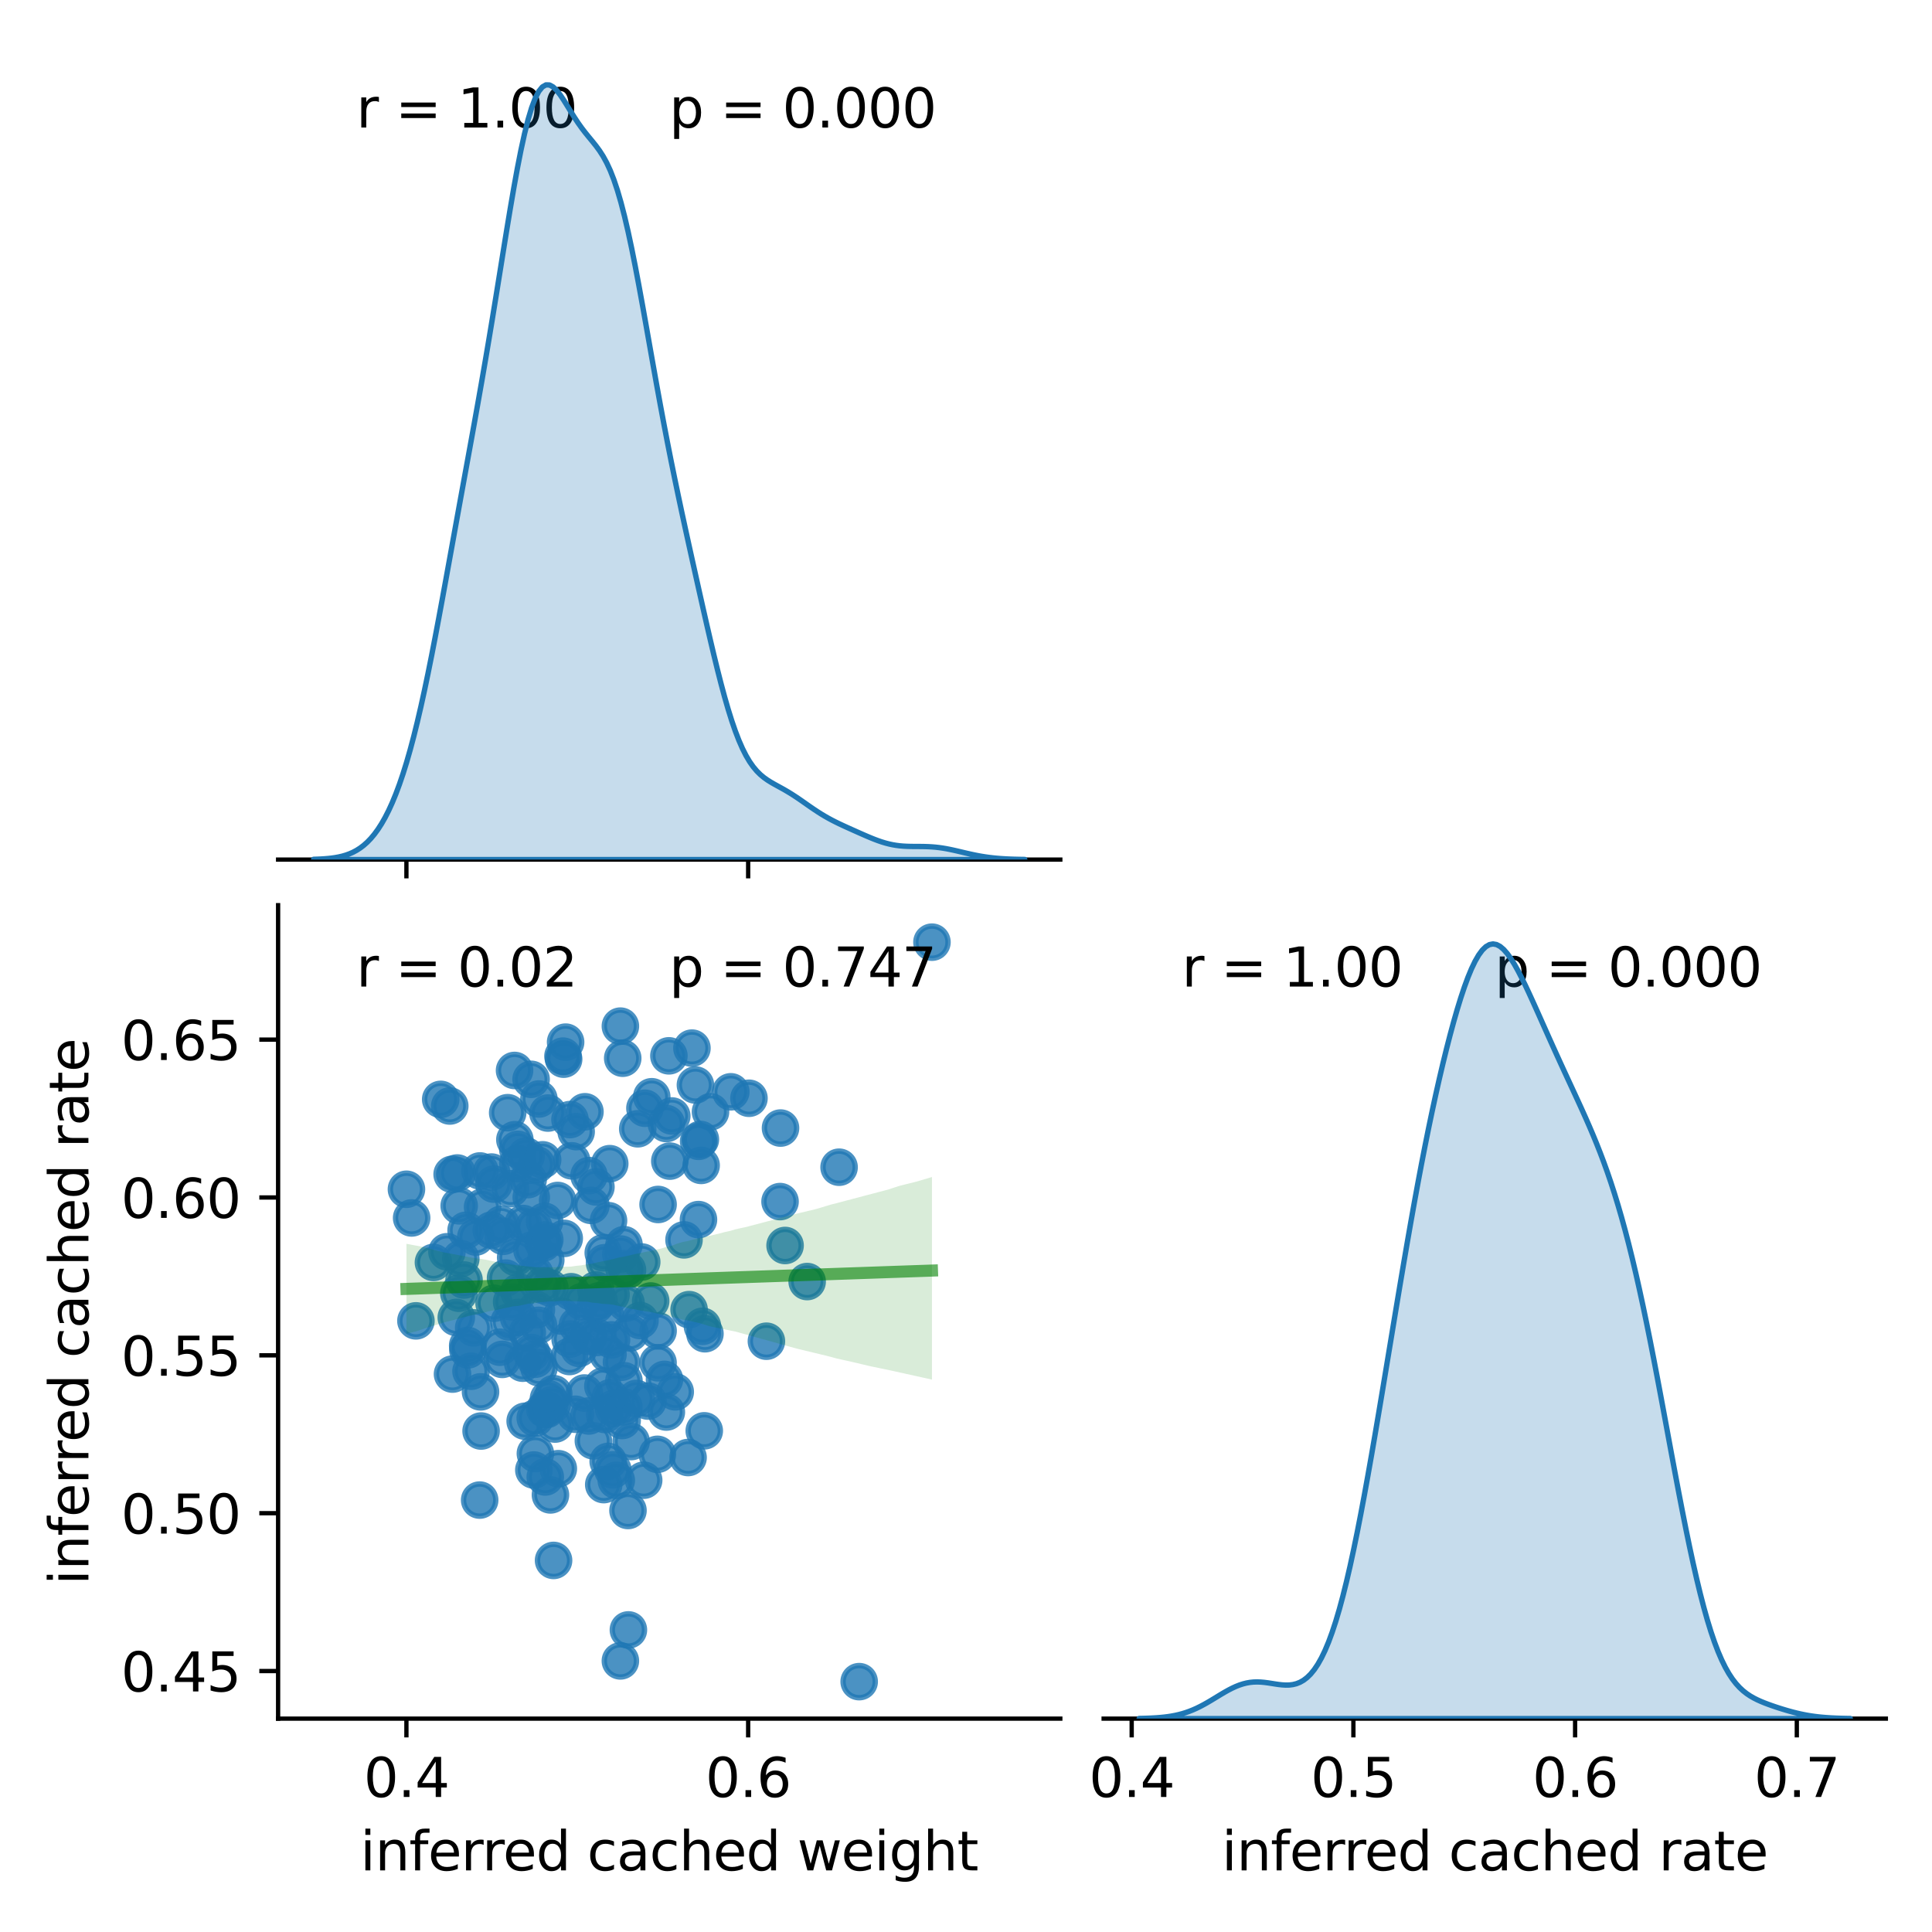 <?xml version="1.0" encoding="utf-8" standalone="no"?>
<!DOCTYPE svg PUBLIC "-//W3C//DTD SVG 1.1//EN"
  "http://www.w3.org/Graphics/SVG/1.1/DTD/svg11.dtd">
<svg xmlns:xlink="http://www.w3.org/1999/xlink" width="360pt" height="360pt" viewBox="0 0 360 360" xmlns="http://www.w3.org/2000/svg" version="1.1">
 <defs>
  <style type="text/css">*{stroke-linejoin: round; stroke-linecap: butt}</style>
 </defs>
 <g id="figure_1">
  <g id="patch_1">
   <path d="M 0 360 
L 360 360 
L 360 0 
L 0 0 
z
" style="fill: #ffffff"/>
  </g>
  <g id="axes_1">
   <g id="patch_2">
    <path d="M 51.82 160.17 
L 197.572 160.17 
L 197.572 8.6 
L 51.82 8.6 
z
" style="fill: #ffffff"/>
   </g>
   <g id="matplotlib.axis_1">
    <g id="xtick_1">
     <g id="line2d_1">
      <defs>
       <path id="ma3200c2dde" d="M 0 0 
L 0 3.5 
" style="stroke: #000000; stroke-width: 0.8"/>
      </defs>
      <g>
       <use xlink:href="#ma3200c2dde" x="75.73" y="160.17" style="stroke: #000000; stroke-width: 0.8"/>
      </g>
     </g>
    </g>
    <g id="xtick_2">
     <g id="line2d_2">
      <g>
       <use xlink:href="#ma3200c2dde" x="139.408" y="160.17" style="stroke: #000000; stroke-width: 0.8"/>
      </g>
     </g>
    </g>
   </g>
   <g id="patch_3">
    <path d="M 51.82 160.17 
L 197.572 160.17 
" style="fill: none; stroke: #000000; stroke-width: 0.8; stroke-linejoin: miter; stroke-linecap: square"/>
   </g>
   <g id="text_1">
    <!-- r = 1.00  -->
    <g transform="translate(66.395 23.757) scale(0.1 -0.1)">
     <defs>
      <path id="DejaVuSans-72" d="M 2631 2963 
Q 2534 3019 2420 3045 
Q 2306 3072 2169 3072 
Q 1681 3072 1420 2755 
Q 1159 2438 1159 1844 
L 1159 0 
L 581 0 
L 581 3500 
L 1159 3500 
L 1159 2956 
Q 1341 3275 1631 3429 
Q 1922 3584 2338 3584 
Q 2397 3584 2469 3576 
Q 2541 3569 2628 3553 
L 2631 2963 
z
" transform="scale(0.016)"/>
      <path id="DejaVuSans-20" transform="scale(0.016)"/>
      <path id="DejaVuSans-3d" d="M 678 2906 
L 4684 2906 
L 4684 2381 
L 678 2381 
L 678 2906 
z
M 678 1631 
L 4684 1631 
L 4684 1100 
L 678 1100 
L 678 1631 
z
" transform="scale(0.016)"/>
      <path id="DejaVuSans-31" d="M 794 531 
L 1825 531 
L 1825 4091 
L 703 3866 
L 703 4441 
L 1819 4666 
L 2450 4666 
L 2450 531 
L 3481 531 
L 3481 0 
L 794 0 
L 794 531 
z
" transform="scale(0.016)"/>
      <path id="DejaVuSans-2e" d="M 684 794 
L 1344 794 
L 1344 0 
L 684 0 
L 684 794 
z
" transform="scale(0.016)"/>
      <path id="DejaVuSans-30" d="M 2034 4250 
Q 1547 4250 1301 3770 
Q 1056 3291 1056 2328 
Q 1056 1369 1301 889 
Q 1547 409 2034 409 
Q 2525 409 2770 889 
Q 3016 1369 3016 2328 
Q 3016 3291 2770 3770 
Q 2525 4250 2034 4250 
z
M 2034 4750 
Q 2819 4750 3233 4129 
Q 3647 3509 3647 2328 
Q 3647 1150 3233 529 
Q 2819 -91 2034 -91 
Q 1250 -91 836 529 
Q 422 1150 422 2328 
Q 422 3509 836 4129 
Q 1250 4750 2034 4750 
z
" transform="scale(0.016)"/>
     </defs>
     <use xlink:href="#DejaVuSans-72"/>
     <use xlink:href="#DejaVuSans-20" transform="translate(41.113 0)"/>
     <use xlink:href="#DejaVuSans-3d" transform="translate(72.9 0)"/>
     <use xlink:href="#DejaVuSans-20" transform="translate(156.689 0)"/>
     <use xlink:href="#DejaVuSans-31" transform="translate(188.477 0)"/>
     <use xlink:href="#DejaVuSans-2e" transform="translate(252.1 0)"/>
     <use xlink:href="#DejaVuSans-30" transform="translate(283.887 0)"/>
     <use xlink:href="#DejaVuSans-30" transform="translate(347.51 0)"/>
     <use xlink:href="#DejaVuSans-20" transform="translate(411.133 0)"/>
    </g>
   </g>
   <g id="text_2">
    <!-- p = 0.000 -->
    <g transform="translate(124.696 23.757) scale(0.1 -0.1)">
     <defs>
      <path id="DejaVuSans-70" d="M 1159 525 
L 1159 -1331 
L 581 -1331 
L 581 3500 
L 1159 3500 
L 1159 2969 
Q 1341 3281 1617 3432 
Q 1894 3584 2278 3584 
Q 2916 3584 3314 3078 
Q 3713 2572 3713 1747 
Q 3713 922 3314 415 
Q 2916 -91 2278 -91 
Q 1894 -91 1617 61 
Q 1341 213 1159 525 
z
M 3116 1747 
Q 3116 2381 2855 2742 
Q 2594 3103 2138 3103 
Q 1681 3103 1420 2742 
Q 1159 2381 1159 1747 
Q 1159 1113 1420 752 
Q 1681 391 2138 391 
Q 2594 391 2855 752 
Q 3116 1113 3116 1747 
z
" transform="scale(0.016)"/>
     </defs>
     <use xlink:href="#DejaVuSans-70"/>
     <use xlink:href="#DejaVuSans-20" transform="translate(63.477 0)"/>
     <use xlink:href="#DejaVuSans-3d" transform="translate(95.264 0)"/>
     <use xlink:href="#DejaVuSans-20" transform="translate(179.053 0)"/>
     <use xlink:href="#DejaVuSans-30" transform="translate(210.84 0)"/>
     <use xlink:href="#DejaVuSans-2e" transform="translate(274.463 0)"/>
     <use xlink:href="#DejaVuSans-30" transform="translate(306.25 0)"/>
     <use xlink:href="#DejaVuSans-30" transform="translate(369.873 0)"/>
     <use xlink:href="#DejaVuSans-30" transform="translate(433.496 0)"/>
    </g>
   </g>
  </g>
  <g id="axes_2">
   <g id="patch_4">
    <path d="M 51.82 320.24 
L 197.572 320.24 
L 197.572 168.67 
L 51.82 168.67 
z
" style="fill: #ffffff"/>
   </g>
   <g id="PathCollection_1">
    <defs>
     <path id="m22774562ae" d="M 0 3 
C 0.796 3 1.559 2.684 2.121 2.121 
C 2.684 1.559 3 0.796 3 0 
C 3 -0.796 2.684 -1.559 2.121 -2.121 
C 1.559 -2.684 0.796 -3 0 -3 
C -0.796 -3 -1.559 -2.684 -2.121 -2.121 
C -2.684 -1.559 -3 -0.796 -3 0 
C -3 0.796 -2.684 1.559 -2.121 2.121 
C -1.559 2.684 -0.796 3 0 3 
z
" style="stroke: #1f77b4; stroke-opacity: 0.8"/>
    </defs>
    <g clip-path="url(#p4b681fcf0a)">
     <use xlink:href="#m22774562ae" x="130.647" y="217.155" style="fill: #1f77b4; fill-opacity: 0.8; stroke: #1f77b4; stroke-opacity: 0.8"/>
     <use xlink:href="#m22774562ae" x="145.438" y="210.198" style="fill: #1f77b4; fill-opacity: 0.8; stroke: #1f77b4; stroke-opacity: 0.8"/>
     <use xlink:href="#m22774562ae" x="109.718" y="263.85" style="fill: #1f77b4; fill-opacity: 0.8; stroke: #1f77b4; stroke-opacity: 0.8"/>
     <use xlink:href="#m22774562ae" x="124.639" y="196.74" style="fill: #1f77b4; fill-opacity: 0.8; stroke: #1f77b4; stroke-opacity: 0.8"/>
     <use xlink:href="#m22774562ae" x="93.777" y="230.369" style="fill: #1f77b4; fill-opacity: 0.8; stroke: #1f77b4; stroke-opacity: 0.8"/>
     <use xlink:href="#m22774562ae" x="116.246" y="262.143" style="fill: #1f77b4; fill-opacity: 0.8; stroke: #1f77b4; stroke-opacity: 0.8"/>
     <use xlink:href="#m22774562ae" x="97.472" y="227.982" style="fill: #1f77b4; fill-opacity: 0.8; stroke: #1f77b4; stroke-opacity: 0.8"/>
     <use xlink:href="#m22774562ae" x="82.118" y="204.853" style="fill: #1f77b4; fill-opacity: 0.8; stroke: #1f77b4; stroke-opacity: 0.8"/>
     <use xlink:href="#m22774562ae" x="113.699" y="260.458" style="fill: #1f77b4; fill-opacity: 0.8; stroke: #1f77b4; stroke-opacity: 0.8"/>
     <use xlink:href="#m22774562ae" x="116.275" y="236.393" style="fill: #1f77b4; fill-opacity: 0.8; stroke: #1f77b4; stroke-opacity: 0.8"/>
     <use xlink:href="#m22774562ae" x="83.808" y="206.087" style="fill: #1f77b4; fill-opacity: 0.8; stroke: #1f77b4; stroke-opacity: 0.8"/>
     <use xlink:href="#m22774562ae" x="131.23" y="266.612" style="fill: #1f77b4; fill-opacity: 0.8; stroke: #1f77b4; stroke-opacity: 0.8"/>
     <use xlink:href="#m22774562ae" x="98.253" y="248.329" style="fill: #1f77b4; fill-opacity: 0.8; stroke: #1f77b4; stroke-opacity: 0.8"/>
     <use xlink:href="#m22774562ae" x="115.601" y="191.205" style="fill: #1f77b4; fill-opacity: 0.8; stroke: #1f77b4; stroke-opacity: 0.8"/>
     <use xlink:href="#m22774562ae" x="106.235" y="249.519" style="fill: #1f77b4; fill-opacity: 0.8; stroke: #1f77b4; stroke-opacity: 0.8"/>
     <use xlink:href="#m22774562ae" x="99.473" y="273.917" style="fill: #1f77b4; fill-opacity: 0.8; stroke: #1f77b4; stroke-opacity: 0.8"/>
     <use xlink:href="#m22774562ae" x="124.157" y="209.359" style="fill: #1f77b4; fill-opacity: 0.8; stroke: #1f77b4; stroke-opacity: 0.8"/>
     <use xlink:href="#m22774562ae" x="91.577" y="218.395" style="fill: #1f77b4; fill-opacity: 0.8; stroke: #1f77b4; stroke-opacity: 0.8"/>
     <use xlink:href="#m22774562ae" x="99.126" y="232.928" style="fill: #1f77b4; fill-opacity: 0.8; stroke: #1f77b4; stroke-opacity: 0.8"/>
     <use xlink:href="#m22774562ae" x="109.761" y="219.06" style="fill: #1f77b4; fill-opacity: 0.8; stroke: #1f77b4; stroke-opacity: 0.8"/>
     <use xlink:href="#m22774562ae" x="128.213" y="271.587" style="fill: #1f77b4; fill-opacity: 0.8; stroke: #1f77b4; stroke-opacity: 0.8"/>
     <use xlink:href="#m22774562ae" x="99.029" y="252.026" style="fill: #1f77b4; fill-opacity: 0.8; stroke: #1f77b4; stroke-opacity: 0.8"/>
     <use xlink:href="#m22774562ae" x="95.122" y="221.498" style="fill: #1f77b4; fill-opacity: 0.8; stroke: #1f77b4; stroke-opacity: 0.8"/>
     <use xlink:href="#m22774562ae" x="124.165" y="263.113" style="fill: #1f77b4; fill-opacity: 0.8; stroke: #1f77b4; stroke-opacity: 0.8"/>
     <use xlink:href="#m22774562ae" x="103.182" y="259.693" style="fill: #1f77b4; fill-opacity: 0.8; stroke: #1f77b4; stroke-opacity: 0.8"/>
     <use xlink:href="#m22774562ae" x="98.032" y="215.408" style="fill: #1f77b4; fill-opacity: 0.8; stroke: #1f77b4; stroke-opacity: 0.8"/>
     <use xlink:href="#m22774562ae" x="99.979" y="217.012" style="fill: #1f77b4; fill-opacity: 0.8; stroke: #1f77b4; stroke-opacity: 0.8"/>
     <use xlink:href="#m22774562ae" x="106.423" y="240.695" style="fill: #1f77b4; fill-opacity: 0.8; stroke: #1f77b4; stroke-opacity: 0.8"/>
     <use xlink:href="#m22774562ae" x="119.574" y="235.156" style="fill: #1f77b4; fill-opacity: 0.8; stroke: #1f77b4; stroke-opacity: 0.8"/>
     <use xlink:href="#m22774562ae" x="98.995" y="223.109" style="fill: #1f77b4; fill-opacity: 0.8; stroke: #1f77b4; stroke-opacity: 0.8"/>
     <use xlink:href="#m22774562ae" x="121.442" y="204.364" style="fill: #1f77b4; fill-opacity: 0.8; stroke: #1f77b4; stroke-opacity: 0.8"/>
     <use xlink:href="#m22774562ae" x="86.468" y="238.512" style="fill: #1f77b4; fill-opacity: 0.8; stroke: #1f77b4; stroke-opacity: 0.8"/>
     <use xlink:href="#m22774562ae" x="102.459" y="239.971" style="fill: #1f77b4; fill-opacity: 0.8; stroke: #1f77b4; stroke-opacity: 0.8"/>
     <use xlink:href="#m22774562ae" x="108.442" y="242.548" style="fill: #1f77b4; fill-opacity: 0.8; stroke: #1f77b4; stroke-opacity: 0.8"/>
     <use xlink:href="#m22774562ae" x="115.926" y="264.692" style="fill: #1f77b4; fill-opacity: 0.8; stroke: #1f77b4; stroke-opacity: 0.8"/>
     <use xlink:href="#m22774562ae" x="127.457" y="231.033" style="fill: #1f77b4; fill-opacity: 0.8; stroke: #1f77b4; stroke-opacity: 0.8"/>
     <use xlink:href="#m22774562ae" x="99.761" y="270.853" style="fill: #1f77b4; fill-opacity: 0.8; stroke: #1f77b4; stroke-opacity: 0.8"/>
     <use xlink:href="#m22774562ae" x="117.39" y="248.375" style="fill: #1f77b4; fill-opacity: 0.8; stroke: #1f77b4; stroke-opacity: 0.8"/>
     <use xlink:href="#m22774562ae" x="96.489" y="214.164" style="fill: #1f77b4; fill-opacity: 0.8; stroke: #1f77b4; stroke-opacity: 0.8"/>
     <use xlink:href="#m22774562ae" x="77.501" y="246.123" style="fill: #1f77b4; fill-opacity: 0.8; stroke: #1f77b4; stroke-opacity: 0.8"/>
     <use xlink:href="#m22774562ae" x="120.172" y="206.503" style="fill: #1f77b4; fill-opacity: 0.8; stroke: #1f77b4; stroke-opacity: 0.8"/>
     <use xlink:href="#m22774562ae" x="89.542" y="259.355" style="fill: #1f77b4; fill-opacity: 0.8; stroke: #1f77b4; stroke-opacity: 0.8"/>
     <use xlink:href="#m22774562ae" x="107.886" y="251.257" style="fill: #1f77b4; fill-opacity: 0.8; stroke: #1f77b4; stroke-opacity: 0.8"/>
     <use xlink:href="#m22774562ae" x="112.408" y="233.444" style="fill: #1f77b4; fill-opacity: 0.8; stroke: #1f77b4; stroke-opacity: 0.8"/>
     <use xlink:href="#m22774562ae" x="125.174" y="207.944" style="fill: #1f77b4; fill-opacity: 0.8; stroke: #1f77b4; stroke-opacity: 0.8"/>
     <use xlink:href="#m22774562ae" x="101.133" y="239.492" style="fill: #1f77b4; fill-opacity: 0.8; stroke: #1f77b4; stroke-opacity: 0.8"/>
     <use xlink:href="#m22774562ae" x="107.207" y="263.524" style="fill: #1f77b4; fill-opacity: 0.8; stroke: #1f77b4; stroke-opacity: 0.8"/>
     <use xlink:href="#m22774562ae" x="111.023" y="240.37" style="fill: #1f77b4; fill-opacity: 0.8; stroke: #1f77b4; stroke-opacity: 0.8"/>
     <use xlink:href="#m22774562ae" x="88.262" y="247.434" style="fill: #1f77b4; fill-opacity: 0.8; stroke: #1f77b4; stroke-opacity: 0.8"/>
     <use xlink:href="#m22774562ae" x="96.633" y="245.466" style="fill: #1f77b4; fill-opacity: 0.8; stroke: #1f77b4; stroke-opacity: 0.8"/>
     <use xlink:href="#m22774562ae" x="94.6" y="207.335" style="fill: #1f77b4; fill-opacity: 0.8; stroke: #1f77b4; stroke-opacity: 0.8"/>
     <use xlink:href="#m22774562ae" x="122.626" y="224.437" style="fill: #1f77b4; fill-opacity: 0.8; stroke: #1f77b4; stroke-opacity: 0.8"/>
     <use xlink:href="#m22774562ae" x="93.146" y="251.036" style="fill: #1f77b4; fill-opacity: 0.8; stroke: #1f77b4; stroke-opacity: 0.8"/>
     <use xlink:href="#m22774562ae" x="111.005" y="243.121" style="fill: #1f77b4; fill-opacity: 0.8; stroke: #1f77b4; stroke-opacity: 0.8"/>
     <use xlink:href="#m22774562ae" x="99.463" y="228.621" style="fill: #1f77b4; fill-opacity: 0.8; stroke: #1f77b4; stroke-opacity: 0.8"/>
     <use xlink:href="#m22774562ae" x="121.248" y="242.423" style="fill: #1f77b4; fill-opacity: 0.8; stroke: #1f77b4; stroke-opacity: 0.8"/>
     <use xlink:href="#m22774562ae" x="117.094" y="303.712" style="fill: #1f77b4; fill-opacity: 0.8; stroke: #1f77b4; stroke-opacity: 0.8"/>
     <use xlink:href="#m22774562ae" x="116.654" y="242.807" style="fill: #1f77b4; fill-opacity: 0.8; stroke: #1f77b4; stroke-opacity: 0.8"/>
     <use xlink:href="#m22774562ae" x="85.498" y="240.975" style="fill: #1f77b4; fill-opacity: 0.8; stroke: #1f77b4; stroke-opacity: 0.8"/>
     <use xlink:href="#m22774562ae" x="89.379" y="279.518" style="fill: #1f77b4; fill-opacity: 0.8; stroke: #1f77b4; stroke-opacity: 0.8"/>
     <use xlink:href="#m22774562ae" x="130.507" y="212.321" style="fill: #1f77b4; fill-opacity: 0.8; stroke: #1f77b4; stroke-opacity: 0.8"/>
     <use xlink:href="#m22774562ae" x="104.595" y="245.222" style="fill: #1f77b4; fill-opacity: 0.8; stroke: #1f77b4; stroke-opacity: 0.8"/>
     <use xlink:href="#m22774562ae" x="89.646" y="266.652" style="fill: #1f77b4; fill-opacity: 0.8; stroke: #1f77b4; stroke-opacity: 0.8"/>
     <use xlink:href="#m22774562ae" x="130.897" y="247.139" style="fill: #1f77b4; fill-opacity: 0.8; stroke: #1f77b4; stroke-opacity: 0.8"/>
     <use xlink:href="#m22774562ae" x="101.602" y="275.211" style="fill: #1f77b4; fill-opacity: 0.8; stroke: #1f77b4; stroke-opacity: 0.8"/>
     <use xlink:href="#m22774562ae" x="110.108" y="224.604" style="fill: #1f77b4; fill-opacity: 0.8; stroke: #1f77b4; stroke-opacity: 0.8"/>
     <use xlink:href="#m22774562ae" x="95.879" y="199.465" style="fill: #1f77b4; fill-opacity: 0.8; stroke: #1f77b4; stroke-opacity: 0.8"/>
     <use xlink:href="#m22774562ae" x="111.043" y="221.165" style="fill: #1f77b4; fill-opacity: 0.8; stroke: #1f77b4; stroke-opacity: 0.8"/>
     <use xlink:href="#m22774562ae" x="119.256" y="246.062" style="fill: #1f77b4; fill-opacity: 0.8; stroke: #1f77b4; stroke-opacity: 0.8"/>
     <use xlink:href="#m22774562ae" x="114.334" y="262.453" style="fill: #1f77b4; fill-opacity: 0.8; stroke: #1f77b4; stroke-opacity: 0.8"/>
     <use xlink:href="#m22774562ae" x="91.547" y="229.223" style="fill: #1f77b4; fill-opacity: 0.8; stroke: #1f77b4; stroke-opacity: 0.8"/>
     <use xlink:href="#m22774562ae" x="118.835" y="210.333" style="fill: #1f77b4; fill-opacity: 0.8; stroke: #1f77b4; stroke-opacity: 0.8"/>
     <use xlink:href="#m22774562ae" x="106.21" y="208.619" style="fill: #1f77b4; fill-opacity: 0.8; stroke: #1f77b4; stroke-opacity: 0.8"/>
     <use xlink:href="#m22774562ae" x="94.201" y="238.149" style="fill: #1f77b4; fill-opacity: 0.8; stroke: #1f77b4; stroke-opacity: 0.8"/>
     <use xlink:href="#m22774562ae" x="85.202" y="218.57" style="fill: #1f77b4; fill-opacity: 0.8; stroke: #1f77b4; stroke-opacity: 0.8"/>
     <use xlink:href="#m22774562ae" x="116.276" y="231.929" style="fill: #1f77b4; fill-opacity: 0.8; stroke: #1f77b4; stroke-opacity: 0.8"/>
     <use xlink:href="#m22774562ae" x="113.295" y="252.342" style="fill: #1f77b4; fill-opacity: 0.8; stroke: #1f77b4; stroke-opacity: 0.8"/>
     <use xlink:href="#m22774562ae" x="106.532" y="216.306" style="fill: #1f77b4; fill-opacity: 0.8; stroke: #1f77b4; stroke-opacity: 0.8"/>
     <use xlink:href="#m22774562ae" x="102.567" y="278.556" style="fill: #1f77b4; fill-opacity: 0.8; stroke: #1f77b4; stroke-opacity: 0.8"/>
     <use xlink:href="#m22774562ae" x="139.559" y="204.644" style="fill: #1f77b4; fill-opacity: 0.8; stroke: #1f77b4; stroke-opacity: 0.8"/>
     <use xlink:href="#m22774562ae" x="118.566" y="260.585" style="fill: #1f77b4; fill-opacity: 0.8; stroke: #1f77b4; stroke-opacity: 0.8"/>
     <use xlink:href="#m22774562ae" x="101.514" y="262.578" style="fill: #1f77b4; fill-opacity: 0.8; stroke: #1f77b4; stroke-opacity: 0.8"/>
     <use xlink:href="#m22774562ae" x="92.039" y="220.645" style="fill: #1f77b4; fill-opacity: 0.8; stroke: #1f77b4; stroke-opacity: 0.8"/>
     <use xlink:href="#m22774562ae" x="117.607" y="268.612" style="fill: #1f77b4; fill-opacity: 0.8; stroke: #1f77b4; stroke-opacity: 0.8"/>
     <use xlink:href="#m22774562ae" x="100.417" y="204.782" style="fill: #1f77b4; fill-opacity: 0.8; stroke: #1f77b4; stroke-opacity: 0.8"/>
     <use xlink:href="#m22774562ae" x="102.897" y="261.739" style="fill: #1f77b4; fill-opacity: 0.8; stroke: #1f77b4; stroke-opacity: 0.8"/>
     <use xlink:href="#m22774562ae" x="105.139" y="230.755" style="fill: #1f77b4; fill-opacity: 0.8; stroke: #1f77b4; stroke-opacity: 0.8"/>
     <use xlink:href="#m22774562ae" x="87.181" y="251.533" style="fill: #1f77b4; fill-opacity: 0.8; stroke: #1f77b4; stroke-opacity: 0.8"/>
     <use xlink:href="#m22774562ae" x="113.944" y="249.667" style="fill: #1f77b4; fill-opacity: 0.8; stroke: #1f77b4; stroke-opacity: 0.8"/>
     <use xlink:href="#m22774562ae" x="99.737" y="264.238" style="fill: #1f77b4; fill-opacity: 0.8; stroke: #1f77b4; stroke-opacity: 0.8"/>
     <use xlink:href="#m22774562ae" x="84.248" y="218.816" style="fill: #1f77b4; fill-opacity: 0.8; stroke: #1f77b4; stroke-opacity: 0.8"/>
     <use xlink:href="#m22774562ae" x="112.869" y="245.321" style="fill: #1f77b4; fill-opacity: 0.8; stroke: #1f77b4; stroke-opacity: 0.8"/>
     <use xlink:href="#m22774562ae" x="75.736" y="221.602" style="fill: #1f77b4; fill-opacity: 0.8; stroke: #1f77b4; stroke-opacity: 0.8"/>
     <use xlink:href="#m22774562ae" x="89.435" y="218.189" style="fill: #1f77b4; fill-opacity: 0.8; stroke: #1f77b4; stroke-opacity: 0.8"/>
     <use xlink:href="#m22774562ae" x="160.095" y="313.35" style="fill: #1f77b4; fill-opacity: 0.8; stroke: #1f77b4; stroke-opacity: 0.8"/>
     <use xlink:href="#m22774562ae" x="119.94" y="275.815" style="fill: #1f77b4; fill-opacity: 0.8; stroke: #1f77b4; stroke-opacity: 0.8"/>
     <use xlink:href="#m22774562ae" x="92.063" y="242.837" style="fill: #1f77b4; fill-opacity: 0.8; stroke: #1f77b4; stroke-opacity: 0.8"/>
     <use xlink:href="#m22774562ae" x="124.809" y="216.358" style="fill: #1f77b4; fill-opacity: 0.8; stroke: #1f77b4; stroke-opacity: 0.8"/>
     <use xlink:href="#m22774562ae" x="88.661" y="230.501" style="fill: #1f77b4; fill-opacity: 0.8; stroke: #1f77b4; stroke-opacity: 0.8"/>
     <use xlink:href="#m22774562ae" x="95.333" y="242.58" style="fill: #1f77b4; fill-opacity: 0.8; stroke: #1f77b4; stroke-opacity: 0.8"/>
     <use xlink:href="#m22774562ae" x="122.629" y="247.982" style="fill: #1f77b4; fill-opacity: 0.8; stroke: #1f77b4; stroke-opacity: 0.8"/>
     <use xlink:href="#m22774562ae" x="116.925" y="236.656" style="fill: #1f77b4; fill-opacity: 0.8; stroke: #1f77b4; stroke-opacity: 0.8"/>
     <use xlink:href="#m22774562ae" x="109.657" y="249.027" style="fill: #1f77b4; fill-opacity: 0.8; stroke: #1f77b4; stroke-opacity: 0.8"/>
     <use xlink:href="#m22774562ae" x="104.035" y="273.668" style="fill: #1f77b4; fill-opacity: 0.8; stroke: #1f77b4; stroke-opacity: 0.8"/>
     <use xlink:href="#m22774562ae" x="85.563" y="224.689" style="fill: #1f77b4; fill-opacity: 0.8; stroke: #1f77b4; stroke-opacity: 0.8"/>
     <use xlink:href="#m22774562ae" x="103.419" y="265.352" style="fill: #1f77b4; fill-opacity: 0.8; stroke: #1f77b4; stroke-opacity: 0.8"/>
     <use xlink:href="#m22774562ae" x="101.696" y="234.788" style="fill: #1f77b4; fill-opacity: 0.8; stroke: #1f77b4; stroke-opacity: 0.8"/>
     <use xlink:href="#m22774562ae" x="104.902" y="196.796" style="fill: #1f77b4; fill-opacity: 0.8; stroke: #1f77b4; stroke-opacity: 0.8"/>
     <use xlink:href="#m22774562ae" x="108.897" y="259.567" style="fill: #1f77b4; fill-opacity: 0.8; stroke: #1f77b4; stroke-opacity: 0.8"/>
     <use xlink:href="#m22774562ae" x="86.85" y="229.241" style="fill: #1f77b4; fill-opacity: 0.8; stroke: #1f77b4; stroke-opacity: 0.8"/>
     <use xlink:href="#m22774562ae" x="136.176" y="203.443" style="fill: #1f77b4; fill-opacity: 0.8; stroke: #1f77b4; stroke-opacity: 0.8"/>
     <use xlink:href="#m22774562ae" x="97.402" y="254.01" style="fill: #1f77b4; fill-opacity: 0.8; stroke: #1f77b4; stroke-opacity: 0.8"/>
     <use xlink:href="#m22774562ae" x="150.403" y="238.799" style="fill: #1f77b4; fill-opacity: 0.8; stroke: #1f77b4; stroke-opacity: 0.8"/>
     <use xlink:href="#m22774562ae" x="114.835" y="275.839" style="fill: #1f77b4; fill-opacity: 0.8; stroke: #1f77b4; stroke-opacity: 0.8"/>
     <use xlink:href="#m22774562ae" x="103.91" y="223.691" style="fill: #1f77b4; fill-opacity: 0.8; stroke: #1f77b4; stroke-opacity: 0.8"/>
     <use xlink:href="#m22774562ae" x="102.098" y="207.401" style="fill: #1f77b4; fill-opacity: 0.8; stroke: #1f77b4; stroke-opacity: 0.8"/>
     <use xlink:href="#m22774562ae" x="85.025" y="245.49" style="fill: #1f77b4; fill-opacity: 0.8; stroke: #1f77b4; stroke-opacity: 0.8"/>
     <use xlink:href="#m22774562ae" x="108.997" y="207.162" style="fill: #1f77b4; fill-opacity: 0.8; stroke: #1f77b4; stroke-opacity: 0.8"/>
     <use xlink:href="#m22774562ae" x="97.855" y="264.822" style="fill: #1f77b4; fill-opacity: 0.8; stroke: #1f77b4; stroke-opacity: 0.8"/>
     <use xlink:href="#m22774562ae" x="111.296" y="249.213" style="fill: #1f77b4; fill-opacity: 0.8; stroke: #1f77b4; stroke-opacity: 0.8"/>
     <use xlink:href="#m22774562ae" x="101.469" y="227.566" style="fill: #1f77b4; fill-opacity: 0.8; stroke: #1f77b4; stroke-opacity: 0.8"/>
     <use xlink:href="#m22774562ae" x="112.647" y="235.291" style="fill: #1f77b4; fill-opacity: 0.8; stroke: #1f77b4; stroke-opacity: 0.8"/>
     <use xlink:href="#m22774562ae" x="112.499" y="276.635" style="fill: #1f77b4; fill-opacity: 0.8; stroke: #1f77b4; stroke-opacity: 0.8"/>
     <use xlink:href="#m22774562ae" x="99.67" y="237.41" style="fill: #1f77b4; fill-opacity: 0.8; stroke: #1f77b4; stroke-opacity: 0.8"/>
     <use xlink:href="#m22774562ae" x="95.939" y="212.367" style="fill: #1f77b4; fill-opacity: 0.8; stroke: #1f77b4; stroke-opacity: 0.8"/>
     <use xlink:href="#m22774562ae" x="84.32" y="256.041" style="fill: #1f77b4; fill-opacity: 0.8; stroke: #1f77b4; stroke-opacity: 0.8"/>
     <use xlink:href="#m22774562ae" x="76.703" y="226.947" style="fill: #1f77b4; fill-opacity: 0.8; stroke: #1f77b4; stroke-opacity: 0.8"/>
     <use xlink:href="#m22774562ae" x="110.567" y="268.475" style="fill: #1f77b4; fill-opacity: 0.8; stroke: #1f77b4; stroke-opacity: 0.8"/>
     <use xlink:href="#m22774562ae" x="128.404" y="244.032" style="fill: #1f77b4; fill-opacity: 0.8; stroke: #1f77b4; stroke-opacity: 0.8"/>
     <use xlink:href="#m22774562ae" x="103.148" y="290.762" style="fill: #1f77b4; fill-opacity: 0.8; stroke: #1f77b4; stroke-opacity: 0.8"/>
     <use xlink:href="#m22774562ae" x="100.428" y="254.855" style="fill: #1f77b4; fill-opacity: 0.8; stroke: #1f77b4; stroke-opacity: 0.8"/>
     <use xlink:href="#m22774562ae" x="130.185" y="212.671" style="fill: #1f77b4; fill-opacity: 0.8; stroke: #1f77b4; stroke-opacity: 0.8"/>
     <use xlink:href="#m22774562ae" x="115.803" y="253.833" style="fill: #1f77b4; fill-opacity: 0.8; stroke: #1f77b4; stroke-opacity: 0.8"/>
     <use xlink:href="#m22774562ae" x="116.262" y="257.276" style="fill: #1f77b4; fill-opacity: 0.8; stroke: #1f77b4; stroke-opacity: 0.8"/>
     <use xlink:href="#m22774562ae" x="113.388" y="227.459" style="fill: #1f77b4; fill-opacity: 0.8; stroke: #1f77b4; stroke-opacity: 0.8"/>
     <use xlink:href="#m22774562ae" x="112.335" y="258.279" style="fill: #1f77b4; fill-opacity: 0.8; stroke: #1f77b4; stroke-opacity: 0.8"/>
     <use xlink:href="#m22774562ae" x="83.282" y="233.249" style="fill: #1f77b4; fill-opacity: 0.8; stroke: #1f77b4; stroke-opacity: 0.8"/>
     <use xlink:href="#m22774562ae" x="105.393" y="194.189" style="fill: #1f77b4; fill-opacity: 0.8; stroke: #1f77b4; stroke-opacity: 0.8"/>
     <use xlink:href="#m22774562ae" x="125.821" y="259.35" style="fill: #1f77b4; fill-opacity: 0.8; stroke: #1f77b4; stroke-opacity: 0.8"/>
     <use xlink:href="#m22774562ae" x="87.769" y="255.515" style="fill: #1f77b4; fill-opacity: 0.8; stroke: #1f77b4; stroke-opacity: 0.8"/>
     <use xlink:href="#m22774562ae" x="85.863" y="234.536" style="fill: #1f77b4; fill-opacity: 0.8; stroke: #1f77b4; stroke-opacity: 0.8"/>
     <use xlink:href="#m22774562ae" x="96.692" y="240.733" style="fill: #1f77b4; fill-opacity: 0.8; stroke: #1f77b4; stroke-opacity: 0.8"/>
     <use xlink:href="#m22774562ae" x="130.15" y="227.254" style="fill: #1f77b4; fill-opacity: 0.8; stroke: #1f77b4; stroke-opacity: 0.8"/>
     <use xlink:href="#m22774562ae" x="113.617" y="216.834" style="fill: #1f77b4; fill-opacity: 0.8; stroke: #1f77b4; stroke-opacity: 0.8"/>
     <use xlink:href="#m22774562ae" x="99.954" y="244.044" style="fill: #1f77b4; fill-opacity: 0.8; stroke: #1f77b4; stroke-opacity: 0.8"/>
     <use xlink:href="#m22774562ae" x="98.964" y="201.116" style="fill: #1f77b4; fill-opacity: 0.8; stroke: #1f77b4; stroke-opacity: 0.8"/>
     <use xlink:href="#m22774562ae" x="115.687" y="233.671" style="fill: #1f77b4; fill-opacity: 0.8; stroke: #1f77b4; stroke-opacity: 0.8"/>
     <use xlink:href="#m22774562ae" x="115.6" y="309.486" style="fill: #1f77b4; fill-opacity: 0.8; stroke: #1f77b4; stroke-opacity: 0.8"/>
     <use xlink:href="#m22774562ae" x="146.287" y="232.08" style="fill: #1f77b4; fill-opacity: 0.8; stroke: #1f77b4; stroke-opacity: 0.8"/>
     <use xlink:href="#m22774562ae" x="106.113" y="252.767" style="fill: #1f77b4; fill-opacity: 0.8; stroke: #1f77b4; stroke-opacity: 0.8"/>
     <use xlink:href="#m22774562ae" x="128.934" y="195.303" style="fill: #1f77b4; fill-opacity: 0.8; stroke: #1f77b4; stroke-opacity: 0.8"/>
     <use xlink:href="#m22774562ae" x="113.861" y="241.26" style="fill: #1f77b4; fill-opacity: 0.8; stroke: #1f77b4; stroke-opacity: 0.8"/>
     <use xlink:href="#m22774562ae" x="173.656" y="175.56" style="fill: #1f77b4; fill-opacity: 0.8; stroke: #1f77b4; stroke-opacity: 0.8"/>
     <use xlink:href="#m22774562ae" x="114.195" y="273.885" style="fill: #1f77b4; fill-opacity: 0.8; stroke: #1f77b4; stroke-opacity: 0.8"/>
     <use xlink:href="#m22774562ae" x="107.359" y="210.864" style="fill: #1f77b4; fill-opacity: 0.8; stroke: #1f77b4; stroke-opacity: 0.8"/>
     <use xlink:href="#m22774562ae" x="145.351" y="223.9" style="fill: #1f77b4; fill-opacity: 0.8; stroke: #1f77b4; stroke-opacity: 0.8"/>
     <use xlink:href="#m22774562ae" x="93.59" y="253.303" style="fill: #1f77b4; fill-opacity: 0.8; stroke: #1f77b4; stroke-opacity: 0.8"/>
     <use xlink:href="#m22774562ae" x="117.015" y="281.458" style="fill: #1f77b4; fill-opacity: 0.8; stroke: #1f77b4; stroke-opacity: 0.8"/>
     <use xlink:href="#m22774562ae" x="112.694" y="263.567" style="fill: #1f77b4; fill-opacity: 0.8; stroke: #1f77b4; stroke-opacity: 0.8"/>
     <use xlink:href="#m22774562ae" x="101.236" y="231.615" style="fill: #1f77b4; fill-opacity: 0.8; stroke: #1f77b4; stroke-opacity: 0.8"/>
     <use xlink:href="#m22774562ae" x="123.819" y="257.028" style="fill: #1f77b4; fill-opacity: 0.8; stroke: #1f77b4; stroke-opacity: 0.8"/>
     <use xlink:href="#m22774562ae" x="122.622" y="253.939" style="fill: #1f77b4; fill-opacity: 0.8; stroke: #1f77b4; stroke-opacity: 0.8"/>
     <use xlink:href="#m22774562ae" x="96.086" y="234.314" style="fill: #1f77b4; fill-opacity: 0.8; stroke: #1f77b4; stroke-opacity: 0.8"/>
     <use xlink:href="#m22774562ae" x="156.352" y="217.493" style="fill: #1f77b4; fill-opacity: 0.8; stroke: #1f77b4; stroke-opacity: 0.8"/>
     <use xlink:href="#m22774562ae" x="94.864" y="246.327" style="fill: #1f77b4; fill-opacity: 0.8; stroke: #1f77b4; stroke-opacity: 0.8"/>
     <use xlink:href="#m22774562ae" x="80.766" y="235.235" style="fill: #1f77b4; fill-opacity: 0.8; stroke: #1f77b4; stroke-opacity: 0.8"/>
     <use xlink:href="#m22774562ae" x="100.344" y="246.955" style="fill: #1f77b4; fill-opacity: 0.8; stroke: #1f77b4; stroke-opacity: 0.8"/>
     <use xlink:href="#m22774562ae" x="107.581" y="246.961" style="fill: #1f77b4; fill-opacity: 0.8; stroke: #1f77b4; stroke-opacity: 0.8"/>
     <use xlink:href="#m22774562ae" x="101.515" y="231.045" style="fill: #1f77b4; fill-opacity: 0.8; stroke: #1f77b4; stroke-opacity: 0.8"/>
     <use xlink:href="#m22774562ae" x="142.81" y="249.916" style="fill: #1f77b4; fill-opacity: 0.8; stroke: #1f77b4; stroke-opacity: 0.8"/>
     <use xlink:href="#m22774562ae" x="96.498" y="216.826" style="fill: #1f77b4; fill-opacity: 0.8; stroke: #1f77b4; stroke-opacity: 0.8"/>
     <use xlink:href="#m22774562ae" x="105.028" y="197.362" style="fill: #1f77b4; fill-opacity: 0.8; stroke: #1f77b4; stroke-opacity: 0.8"/>
     <use xlink:href="#m22774562ae" x="98.416" y="219.801" style="fill: #1f77b4; fill-opacity: 0.8; stroke: #1f77b4; stroke-opacity: 0.8"/>
     <use xlink:href="#m22774562ae" x="113.326" y="272.312" style="fill: #1f77b4; fill-opacity: 0.8; stroke: #1f77b4; stroke-opacity: 0.8"/>
     <use xlink:href="#m22774562ae" x="101.836" y="262.658" style="fill: #1f77b4; fill-opacity: 0.8; stroke: #1f77b4; stroke-opacity: 0.8"/>
     <use xlink:href="#m22774562ae" x="116.035" y="197.184" style="fill: #1f77b4; fill-opacity: 0.8; stroke: #1f77b4; stroke-opacity: 0.8"/>
     <use xlink:href="#m22774562ae" x="131.356" y="248.523" style="fill: #1f77b4; fill-opacity: 0.8; stroke: #1f77b4; stroke-opacity: 0.8"/>
     <use xlink:href="#m22774562ae" x="93.395" y="228.135" style="fill: #1f77b4; fill-opacity: 0.8; stroke: #1f77b4; stroke-opacity: 0.8"/>
     <use xlink:href="#m22774562ae" x="102.199" y="260.631" style="fill: #1f77b4; fill-opacity: 0.8; stroke: #1f77b4; stroke-opacity: 0.8"/>
     <use xlink:href="#m22774562ae" x="89.922" y="224.91" style="fill: #1f77b4; fill-opacity: 0.8; stroke: #1f77b4; stroke-opacity: 0.8"/>
     <use xlink:href="#m22774562ae" x="87.149" y="250.711" style="fill: #1f77b4; fill-opacity: 0.8; stroke: #1f77b4; stroke-opacity: 0.8"/>
     <use xlink:href="#m22774562ae" x="129.582" y="202.174" style="fill: #1f77b4; fill-opacity: 0.8; stroke: #1f77b4; stroke-opacity: 0.8"/>
     <use xlink:href="#m22774562ae" x="122.494" y="270.994" style="fill: #1f77b4; fill-opacity: 0.8; stroke: #1f77b4; stroke-opacity: 0.8"/>
     <use xlink:href="#m22774562ae" x="132.393" y="207.165" style="fill: #1f77b4; fill-opacity: 0.8; stroke: #1f77b4; stroke-opacity: 0.8"/>
     <use xlink:href="#m22774562ae" x="101.112" y="216.115" style="fill: #1f77b4; fill-opacity: 0.8; stroke: #1f77b4; stroke-opacity: 0.8"/>
     <use xlink:href="#m22774562ae" x="111.632" y="242.385" style="fill: #1f77b4; fill-opacity: 0.8; stroke: #1f77b4; stroke-opacity: 0.8"/>
     <use xlink:href="#m22774562ae" x="99.731" y="253.271" style="fill: #1f77b4; fill-opacity: 0.8; stroke: #1f77b4; stroke-opacity: 0.8"/>
     <use xlink:href="#m22774562ae" x="120.741" y="261.068" style="fill: #1f77b4; fill-opacity: 0.8; stroke: #1f77b4; stroke-opacity: 0.8"/>
    </g>
   </g>
   <g id="FillBetweenPolyCollection_1">
    <path d="M 75.736 231.763 
L 75.736 248.538 
L 76.725 248.283 
L 77.714 248.025 
L 78.703 247.684 
L 79.692 247.341 
L 80.681 247.057 
L 81.67 246.766 
L 82.659 246.434 
L 83.649 246.179 
L 84.638 245.942 
L 85.627 245.648 
L 86.616 245.411 
L 87.605 245.157 
L 88.594 244.928 
L 89.583 244.731 
L 90.572 244.474 
L 91.561 244.227 
L 92.55 244.09 
L 93.54 243.862 
L 94.529 243.655 
L 95.518 243.433 
L 96.507 243.351 
L 97.496 243.14 
L 98.485 242.918 
L 99.474 242.849 
L 100.463 242.663 
L 101.452 242.586 
L 102.441 242.491 
L 103.43 242.509 
L 104.42 242.405 
L 105.409 242.392 
L 106.398 242.454 
L 107.387 242.476 
L 108.376 242.532 
L 109.365 242.542 
L 110.354 242.725 
L 111.343 242.815 
L 112.332 242.957 
L 113.321 242.998 
L 114.31 243.119 
L 115.3 243.36 
L 116.289 243.543 
L 117.278 243.824 
L 118.267 243.972 
L 119.256 244.175 
L 120.245 244.324 
L 121.234 244.476 
L 122.223 244.713 
L 123.212 244.92 
L 124.201 245.175 
L 125.19 245.365 
L 126.18 245.632 
L 127.169 245.894 
L 128.158 246.043 
L 129.147 246.272 
L 130.136 246.502 
L 131.125 246.77 
L 132.114 247.103 
L 133.103 247.316 
L 134.092 247.518 
L 135.081 247.718 
L 136.07 247.919 
L 137.06 248.12 
L 138.049 248.396 
L 139.038 248.671 
L 140.027 248.947 
L 141.016 249.223 
L 142.005 249.497 
L 142.994 249.771 
L 143.983 250.046 
L 144.972 250.323 
L 145.961 250.6 
L 146.951 250.876 
L 147.94 251.151 
L 148.929 251.408 
L 149.918 251.646 
L 150.907 251.884 
L 151.896 252.122 
L 152.885 252.358 
L 153.874 252.595 
L 154.863 252.851 
L 155.852 253.122 
L 156.841 253.345 
L 157.831 253.565 
L 158.82 253.783 
L 159.809 254.016 
L 160.798 254.252 
L 161.787 254.489 
L 162.776 254.704 
L 163.765 254.908 
L 164.754 255.112 
L 165.743 255.317 
L 166.732 255.533 
L 167.721 255.752 
L 168.711 255.971 
L 169.7 256.19 
L 170.689 256.409 
L 171.678 256.628 
L 172.667 256.847 
L 173.656 257.066 
L 173.656 219.32 
L 173.656 219.32 
L 172.667 219.616 
L 171.678 219.912 
L 170.689 220.196 
L 169.7 220.442 
L 168.711 220.688 
L 167.721 220.934 
L 166.732 221.246 
L 165.743 221.578 
L 164.754 221.851 
L 163.765 222.111 
L 162.776 222.372 
L 161.787 222.632 
L 160.798 222.892 
L 159.809 223.154 
L 158.82 223.416 
L 157.831 223.677 
L 156.841 223.939 
L 155.852 224.201 
L 154.863 224.446 
L 153.874 224.745 
L 152.885 225.045 
L 151.896 225.332 
L 150.907 225.566 
L 149.918 225.8 
L 148.929 226.034 
L 147.94 226.287 
L 146.951 226.547 
L 145.961 226.807 
L 144.972 227.067 
L 143.983 227.327 
L 142.994 227.587 
L 142.005 227.847 
L 141.016 228.107 
L 140.027 228.367 
L 139.038 228.627 
L 138.049 228.838 
L 137.06 229.063 
L 136.07 229.356 
L 135.081 229.567 
L 134.092 229.831 
L 133.103 230.074 
L 132.114 230.297 
L 131.125 230.521 
L 130.136 230.746 
L 129.147 230.976 
L 128.158 231.246 
L 127.169 231.439 
L 126.18 231.729 
L 125.19 232.121 
L 124.201 232.332 
L 123.212 232.644 
L 122.223 232.859 
L 121.234 233.096 
L 120.245 233.284 
L 119.256 233.494 
L 118.267 233.685 
L 117.278 233.932 
L 116.289 234.151 
L 115.3 234.328 
L 114.31 234.593 
L 113.321 234.818 
L 112.332 235.011 
L 111.343 235.213 
L 110.354 235.47 
L 109.365 235.583 
L 108.376 235.769 
L 107.387 235.87 
L 106.398 236.012 
L 105.409 236.033 
L 104.42 236.032 
L 103.43 236.132 
L 102.441 236.13 
L 101.452 236.136 
L 100.463 236.137 
L 99.474 236.098 
L 98.485 236.002 
L 97.496 235.884 
L 96.507 235.784 
L 95.518 235.662 
L 94.529 235.531 
L 93.54 235.356 
L 92.55 235.144 
L 91.561 234.951 
L 90.572 234.736 
L 89.583 234.575 
L 88.594 234.464 
L 87.605 234.292 
L 86.616 234.091 
L 85.627 233.908 
L 84.638 233.723 
L 83.649 233.538 
L 82.659 233.355 
L 81.67 233.119 
L 80.681 232.84 
L 79.692 232.569 
L 78.703 232.32 
L 77.714 232.134 
L 76.725 231.949 
L 75.736 231.763 
z
" clip-path="url(#p4b681fcf0a)" style="fill: #008000; fill-opacity: 0.15"/>
   </g>
   <g id="matplotlib.axis_2">
    <g id="xtick_3">
     <g id="line2d_3">
      <g>
       <use xlink:href="#ma3200c2dde" x="75.73" y="320.24" style="stroke: #000000; stroke-width: 0.8"/>
      </g>
     </g>
     <g id="text_3">
      <!-- 0.4 -->
      <g transform="translate(67.779 334.838) scale(0.1 -0.1)">
       <defs>
        <path id="DejaVuSans-34" d="M 2419 4116 
L 825 1625 
L 2419 1625 
L 2419 4116 
z
M 2253 4666 
L 3047 4666 
L 3047 1625 
L 3713 1625 
L 3713 1100 
L 3047 1100 
L 3047 0 
L 2419 0 
L 2419 1100 
L 313 1100 
L 313 1709 
L 2253 4666 
z
" transform="scale(0.016)"/>
       </defs>
       <use xlink:href="#DejaVuSans-30"/>
       <use xlink:href="#DejaVuSans-2e" transform="translate(63.623 0)"/>
       <use xlink:href="#DejaVuSans-34" transform="translate(95.41 0)"/>
      </g>
     </g>
    </g>
    <g id="xtick_4">
     <g id="line2d_4">
      <g>
       <use xlink:href="#ma3200c2dde" x="139.408" y="320.24" style="stroke: #000000; stroke-width: 0.8"/>
      </g>
     </g>
     <g id="text_4">
      <!-- 0.6 -->
      <g transform="translate(131.457 334.838) scale(0.1 -0.1)">
       <defs>
        <path id="DejaVuSans-36" d="M 2113 2584 
Q 1688 2584 1439 2293 
Q 1191 2003 1191 1497 
Q 1191 994 1439 701 
Q 1688 409 2113 409 
Q 2538 409 2786 701 
Q 3034 994 3034 1497 
Q 3034 2003 2786 2293 
Q 2538 2584 2113 2584 
z
M 3366 4563 
L 3366 3988 
Q 3128 4100 2886 4159 
Q 2644 4219 2406 4219 
Q 1781 4219 1451 3797 
Q 1122 3375 1075 2522 
Q 1259 2794 1537 2939 
Q 1816 3084 2150 3084 
Q 2853 3084 3261 2657 
Q 3669 2231 3669 1497 
Q 3669 778 3244 343 
Q 2819 -91 2113 -91 
Q 1303 -91 875 529 
Q 447 1150 447 2328 
Q 447 3434 972 4092 
Q 1497 4750 2381 4750 
Q 2619 4750 2861 4703 
Q 3103 4656 3366 4563 
z
" transform="scale(0.016)"/>
       </defs>
       <use xlink:href="#DejaVuSans-30"/>
       <use xlink:href="#DejaVuSans-2e" transform="translate(63.623 0)"/>
       <use xlink:href="#DejaVuSans-36" transform="translate(95.41 0)"/>
      </g>
     </g>
    </g>
    <g id="text_5">
     <!-- inferred cached weight -->
     <g transform="translate(67.122 348.517) scale(0.1 -0.1)">
      <defs>
       <path id="DejaVuSans-69" d="M 603 3500 
L 1178 3500 
L 1178 0 
L 603 0 
L 603 3500 
z
M 603 4863 
L 1178 4863 
L 1178 4134 
L 603 4134 
L 603 4863 
z
" transform="scale(0.016)"/>
       <path id="DejaVuSans-6e" d="M 3513 2113 
L 3513 0 
L 2938 0 
L 2938 2094 
Q 2938 2591 2744 2837 
Q 2550 3084 2163 3084 
Q 1697 3084 1428 2787 
Q 1159 2491 1159 1978 
L 1159 0 
L 581 0 
L 581 3500 
L 1159 3500 
L 1159 2956 
Q 1366 3272 1645 3428 
Q 1925 3584 2291 3584 
Q 2894 3584 3203 3211 
Q 3513 2838 3513 2113 
z
" transform="scale(0.016)"/>
       <path id="DejaVuSans-66" d="M 2375 4863 
L 2375 4384 
L 1825 4384 
Q 1516 4384 1395 4259 
Q 1275 4134 1275 3809 
L 1275 3500 
L 2222 3500 
L 2222 3053 
L 1275 3053 
L 1275 0 
L 697 0 
L 697 3053 
L 147 3053 
L 147 3500 
L 697 3500 
L 697 3744 
Q 697 4328 969 4595 
Q 1241 4863 1831 4863 
L 2375 4863 
z
" transform="scale(0.016)"/>
       <path id="DejaVuSans-65" d="M 3597 1894 
L 3597 1613 
L 953 1613 
Q 991 1019 1311 708 
Q 1631 397 2203 397 
Q 2534 397 2845 478 
Q 3156 559 3463 722 
L 3463 178 
Q 3153 47 2828 -22 
Q 2503 -91 2169 -91 
Q 1331 -91 842 396 
Q 353 884 353 1716 
Q 353 2575 817 3079 
Q 1281 3584 2069 3584 
Q 2775 3584 3186 3129 
Q 3597 2675 3597 1894 
z
M 3022 2063 
Q 3016 2534 2758 2815 
Q 2500 3097 2075 3097 
Q 1594 3097 1305 2825 
Q 1016 2553 972 2059 
L 3022 2063 
z
" transform="scale(0.016)"/>
       <path id="DejaVuSans-64" d="M 2906 2969 
L 2906 4863 
L 3481 4863 
L 3481 0 
L 2906 0 
L 2906 525 
Q 2725 213 2448 61 
Q 2172 -91 1784 -91 
Q 1150 -91 751 415 
Q 353 922 353 1747 
Q 353 2572 751 3078 
Q 1150 3584 1784 3584 
Q 2172 3584 2448 3432 
Q 2725 3281 2906 2969 
z
M 947 1747 
Q 947 1113 1208 752 
Q 1469 391 1925 391 
Q 2381 391 2643 752 
Q 2906 1113 2906 1747 
Q 2906 2381 2643 2742 
Q 2381 3103 1925 3103 
Q 1469 3103 1208 2742 
Q 947 2381 947 1747 
z
" transform="scale(0.016)"/>
       <path id="DejaVuSans-63" d="M 3122 3366 
L 3122 2828 
Q 2878 2963 2633 3030 
Q 2388 3097 2138 3097 
Q 1578 3097 1268 2742 
Q 959 2388 959 1747 
Q 959 1106 1268 751 
Q 1578 397 2138 397 
Q 2388 397 2633 464 
Q 2878 531 3122 666 
L 3122 134 
Q 2881 22 2623 -34 
Q 2366 -91 2075 -91 
Q 1284 -91 818 406 
Q 353 903 353 1747 
Q 353 2603 823 3093 
Q 1294 3584 2113 3584 
Q 2378 3584 2631 3529 
Q 2884 3475 3122 3366 
z
" transform="scale(0.016)"/>
       <path id="DejaVuSans-61" d="M 2194 1759 
Q 1497 1759 1228 1600 
Q 959 1441 959 1056 
Q 959 750 1161 570 
Q 1363 391 1709 391 
Q 2188 391 2477 730 
Q 2766 1069 2766 1631 
L 2766 1759 
L 2194 1759 
z
M 3341 1997 
L 3341 0 
L 2766 0 
L 2766 531 
Q 2569 213 2275 61 
Q 1981 -91 1556 -91 
Q 1019 -91 701 211 
Q 384 513 384 1019 
Q 384 1609 779 1909 
Q 1175 2209 1959 2209 
L 2766 2209 
L 2766 2266 
Q 2766 2663 2505 2880 
Q 2244 3097 1772 3097 
Q 1472 3097 1187 3025 
Q 903 2953 641 2809 
L 641 3341 
Q 956 3463 1253 3523 
Q 1550 3584 1831 3584 
Q 2591 3584 2966 3190 
Q 3341 2797 3341 1997 
z
" transform="scale(0.016)"/>
       <path id="DejaVuSans-68" d="M 3513 2113 
L 3513 0 
L 2938 0 
L 2938 2094 
Q 2938 2591 2744 2837 
Q 2550 3084 2163 3084 
Q 1697 3084 1428 2787 
Q 1159 2491 1159 1978 
L 1159 0 
L 581 0 
L 581 4863 
L 1159 4863 
L 1159 2956 
Q 1366 3272 1645 3428 
Q 1925 3584 2291 3584 
Q 2894 3584 3203 3211 
Q 3513 2838 3513 2113 
z
" transform="scale(0.016)"/>
       <path id="DejaVuSans-77" d="M 269 3500 
L 844 3500 
L 1563 769 
L 2278 3500 
L 2956 3500 
L 3675 769 
L 4391 3500 
L 4966 3500 
L 4050 0 
L 3372 0 
L 2619 2869 
L 1863 0 
L 1184 0 
L 269 3500 
z
" transform="scale(0.016)"/>
       <path id="DejaVuSans-67" d="M 2906 1791 
Q 2906 2416 2648 2759 
Q 2391 3103 1925 3103 
Q 1463 3103 1205 2759 
Q 947 2416 947 1791 
Q 947 1169 1205 825 
Q 1463 481 1925 481 
Q 2391 481 2648 825 
Q 2906 1169 2906 1791 
z
M 3481 434 
Q 3481 -459 3084 -895 
Q 2688 -1331 1869 -1331 
Q 1566 -1331 1297 -1286 
Q 1028 -1241 775 -1147 
L 775 -588 
Q 1028 -725 1275 -790 
Q 1522 -856 1778 -856 
Q 2344 -856 2625 -561 
Q 2906 -266 2906 331 
L 2906 616 
Q 2728 306 2450 153 
Q 2172 0 1784 0 
Q 1141 0 747 490 
Q 353 981 353 1791 
Q 353 2603 747 3093 
Q 1141 3584 1784 3584 
Q 2172 3584 2450 3431 
Q 2728 3278 2906 2969 
L 2906 3500 
L 3481 3500 
L 3481 434 
z
" transform="scale(0.016)"/>
       <path id="DejaVuSans-74" d="M 1172 4494 
L 1172 3500 
L 2356 3500 
L 2356 3053 
L 1172 3053 
L 1172 1153 
Q 1172 725 1289 603 
Q 1406 481 1766 481 
L 2356 481 
L 2356 0 
L 1766 0 
Q 1100 0 847 248 
Q 594 497 594 1153 
L 594 3053 
L 172 3053 
L 172 3500 
L 594 3500 
L 594 4494 
L 1172 4494 
z
" transform="scale(0.016)"/>
      </defs>
      <use xlink:href="#DejaVuSans-69"/>
      <use xlink:href="#DejaVuSans-6e" transform="translate(27.783 0)"/>
      <use xlink:href="#DejaVuSans-66" transform="translate(91.162 0)"/>
      <use xlink:href="#DejaVuSans-65" transform="translate(126.367 0)"/>
      <use xlink:href="#DejaVuSans-72" transform="translate(187.891 0)"/>
      <use xlink:href="#DejaVuSans-72" transform="translate(227.254 0)"/>
      <use xlink:href="#DejaVuSans-65" transform="translate(266.117 0)"/>
      <use xlink:href="#DejaVuSans-64" transform="translate(327.641 0)"/>
      <use xlink:href="#DejaVuSans-20" transform="translate(391.117 0)"/>
      <use xlink:href="#DejaVuSans-63" transform="translate(422.904 0)"/>
      <use xlink:href="#DejaVuSans-61" transform="translate(477.885 0)"/>
      <use xlink:href="#DejaVuSans-63" transform="translate(539.164 0)"/>
      <use xlink:href="#DejaVuSans-68" transform="translate(594.145 0)"/>
      <use xlink:href="#DejaVuSans-65" transform="translate(657.523 0)"/>
      <use xlink:href="#DejaVuSans-64" transform="translate(719.047 0)"/>
      <use xlink:href="#DejaVuSans-20" transform="translate(782.523 0)"/>
      <use xlink:href="#DejaVuSans-77" transform="translate(814.311 0)"/>
      <use xlink:href="#DejaVuSans-65" transform="translate(896.098 0)"/>
      <use xlink:href="#DejaVuSans-69" transform="translate(957.621 0)"/>
      <use xlink:href="#DejaVuSans-67" transform="translate(985.404 0)"/>
      <use xlink:href="#DejaVuSans-68" transform="translate(1048.881 0)"/>
      <use xlink:href="#DejaVuSans-74" transform="translate(1112.26 0)"/>
     </g>
    </g>
   </g>
   <g id="matplotlib.axis_3">
    <g id="ytick_1">
     <g id="line2d_5">
      <defs>
       <path id="md186d5138c" d="M 0 0 
L -3.5 0 
" style="stroke: #000000; stroke-width: 0.8"/>
      </defs>
      <g>
       <use xlink:href="#md186d5138c" x="51.82" y="311.376" style="stroke: #000000; stroke-width: 0.8"/>
      </g>
     </g>
     <g id="text_6">
      <!-- 0.45 -->
      <g transform="translate(22.554 315.175) scale(0.1 -0.1)">
       <defs>
        <path id="DejaVuSans-35" d="M 691 4666 
L 3169 4666 
L 3169 4134 
L 1269 4134 
L 1269 2991 
Q 1406 3038 1543 3061 
Q 1681 3084 1819 3084 
Q 2600 3084 3056 2656 
Q 3513 2228 3513 1497 
Q 3513 744 3044 326 
Q 2575 -91 1722 -91 
Q 1428 -91 1123 -41 
Q 819 9 494 109 
L 494 744 
Q 775 591 1075 516 
Q 1375 441 1709 441 
Q 2250 441 2565 725 
Q 2881 1009 2881 1497 
Q 2881 1984 2565 2268 
Q 2250 2553 1709 2553 
Q 1456 2553 1204 2497 
Q 953 2441 691 2322 
L 691 4666 
z
" transform="scale(0.016)"/>
       </defs>
       <use xlink:href="#DejaVuSans-30"/>
       <use xlink:href="#DejaVuSans-2e" transform="translate(63.623 0)"/>
       <use xlink:href="#DejaVuSans-34" transform="translate(95.41 0)"/>
       <use xlink:href="#DejaVuSans-35" transform="translate(159.033 0)"/>
      </g>
     </g>
    </g>
    <g id="ytick_2">
     <g id="line2d_6">
      <g>
       <use xlink:href="#md186d5138c" x="51.82" y="281.961" style="stroke: #000000; stroke-width: 0.8"/>
      </g>
     </g>
     <g id="text_7">
      <!-- 0.50 -->
      <g transform="translate(22.554 285.761) scale(0.1 -0.1)">
       <use xlink:href="#DejaVuSans-30"/>
       <use xlink:href="#DejaVuSans-2e" transform="translate(63.623 0)"/>
       <use xlink:href="#DejaVuSans-35" transform="translate(95.41 0)"/>
       <use xlink:href="#DejaVuSans-30" transform="translate(159.033 0)"/>
      </g>
     </g>
    </g>
    <g id="ytick_3">
     <g id="line2d_7">
      <g>
       <use xlink:href="#md186d5138c" x="51.82" y="252.547" style="stroke: #000000; stroke-width: 0.8"/>
      </g>
     </g>
     <g id="text_8">
      <!-- 0.55 -->
      <g transform="translate(22.554 256.346) scale(0.1 -0.1)">
       <use xlink:href="#DejaVuSans-30"/>
       <use xlink:href="#DejaVuSans-2e" transform="translate(63.623 0)"/>
       <use xlink:href="#DejaVuSans-35" transform="translate(95.41 0)"/>
       <use xlink:href="#DejaVuSans-35" transform="translate(159.033 0)"/>
      </g>
     </g>
    </g>
    <g id="ytick_4">
     <g id="line2d_8">
      <g>
       <use xlink:href="#md186d5138c" x="51.82" y="223.133" style="stroke: #000000; stroke-width: 0.8"/>
      </g>
     </g>
     <g id="text_9">
      <!-- 0.60 -->
      <g transform="translate(22.554 226.932) scale(0.1 -0.1)">
       <use xlink:href="#DejaVuSans-30"/>
       <use xlink:href="#DejaVuSans-2e" transform="translate(63.623 0)"/>
       <use xlink:href="#DejaVuSans-36" transform="translate(95.41 0)"/>
       <use xlink:href="#DejaVuSans-30" transform="translate(159.033 0)"/>
      </g>
     </g>
    </g>
    <g id="ytick_5">
     <g id="line2d_9">
      <g>
       <use xlink:href="#md186d5138c" x="51.82" y="193.718" style="stroke: #000000; stroke-width: 0.8"/>
      </g>
     </g>
     <g id="text_10">
      <!-- 0.65 -->
      <g transform="translate(22.554 197.517) scale(0.1 -0.1)">
       <use xlink:href="#DejaVuSans-30"/>
       <use xlink:href="#DejaVuSans-2e" transform="translate(63.623 0)"/>
       <use xlink:href="#DejaVuSans-36" transform="translate(95.41 0)"/>
       <use xlink:href="#DejaVuSans-35" transform="translate(159.033 0)"/>
      </g>
     </g>
    </g>
    <g id="text_11">
     <!-- inferred cached rate -->
     <g transform="translate(16.475 295.328) rotate(-90) scale(0.1 -0.1)">
      <use xlink:href="#DejaVuSans-69"/>
      <use xlink:href="#DejaVuSans-6e" transform="translate(27.783 0)"/>
      <use xlink:href="#DejaVuSans-66" transform="translate(91.162 0)"/>
      <use xlink:href="#DejaVuSans-65" transform="translate(126.367 0)"/>
      <use xlink:href="#DejaVuSans-72" transform="translate(187.891 0)"/>
      <use xlink:href="#DejaVuSans-72" transform="translate(227.254 0)"/>
      <use xlink:href="#DejaVuSans-65" transform="translate(266.117 0)"/>
      <use xlink:href="#DejaVuSans-64" transform="translate(327.641 0)"/>
      <use xlink:href="#DejaVuSans-20" transform="translate(391.117 0)"/>
      <use xlink:href="#DejaVuSans-63" transform="translate(422.904 0)"/>
      <use xlink:href="#DejaVuSans-61" transform="translate(477.885 0)"/>
      <use xlink:href="#DejaVuSans-63" transform="translate(539.164 0)"/>
      <use xlink:href="#DejaVuSans-68" transform="translate(594.145 0)"/>
      <use xlink:href="#DejaVuSans-65" transform="translate(657.523 0)"/>
      <use xlink:href="#DejaVuSans-64" transform="translate(719.047 0)"/>
      <use xlink:href="#DejaVuSans-20" transform="translate(782.523 0)"/>
      <use xlink:href="#DejaVuSans-72" transform="translate(814.311 0)"/>
      <use xlink:href="#DejaVuSans-61" transform="translate(855.424 0)"/>
      <use xlink:href="#DejaVuSans-74" transform="translate(916.703 0)"/>
      <use xlink:href="#DejaVuSans-65" transform="translate(955.912 0)"/>
     </g>
    </g>
   </g>
   <g id="line2d_10">
    <path d="M 75.736 240.168 
L 76.725 240.134 
L 77.714 240.099 
L 78.703 240.065 
L 79.692 240.03 
L 80.681 239.996 
L 81.67 239.961 
L 82.659 239.927 
L 83.649 239.892 
L 84.638 239.858 
L 85.627 239.823 
L 86.616 239.789 
L 87.605 239.754 
L 88.594 239.72 
L 89.583 239.685 
L 90.572 239.651 
L 91.561 239.616 
L 92.55 239.582 
L 93.54 239.547 
L 94.529 239.513 
L 95.518 239.478 
L 96.507 239.444 
L 97.496 239.409 
L 98.485 239.375 
L 99.474 239.34 
L 100.463 239.305 
L 101.452 239.271 
L 102.441 239.236 
L 103.43 239.202 
L 104.42 239.167 
L 105.409 239.133 
L 106.398 239.098 
L 107.387 239.064 
L 108.376 239.029 
L 109.365 238.995 
L 110.354 238.96 
L 111.343 238.926 
L 112.332 238.891 
L 113.321 238.857 
L 114.31 238.822 
L 115.3 238.788 
L 116.289 238.753 
L 117.278 238.719 
L 118.267 238.684 
L 119.256 238.65 
L 120.245 238.615 
L 121.234 238.581 
L 122.223 238.546 
L 123.212 238.512 
L 124.201 238.477 
L 125.19 238.443 
L 126.18 238.408 
L 127.169 238.374 
L 128.158 238.339 
L 129.147 238.305 
L 130.136 238.27 
L 131.125 238.236 
L 132.114 238.201 
L 133.103 238.167 
L 134.092 238.132 
L 135.081 238.098 
L 136.07 238.063 
L 137.06 238.029 
L 138.049 237.994 
L 139.038 237.96 
L 140.027 237.925 
L 141.016 237.891 
L 142.005 237.856 
L 142.994 237.822 
L 143.983 237.787 
L 144.972 237.753 
L 145.961 237.718 
L 146.951 237.684 
L 147.94 237.649 
L 148.929 237.615 
L 149.918 237.58 
L 150.907 237.546 
L 151.896 237.511 
L 152.885 237.477 
L 153.874 237.442 
L 154.863 237.408 
L 155.852 237.373 
L 156.841 237.339 
L 157.831 237.304 
L 158.82 237.27 
L 159.809 237.235 
L 160.798 237.201 
L 161.787 237.166 
L 162.776 237.132 
L 163.765 237.097 
L 164.754 237.063 
L 165.743 237.028 
L 166.732 236.994 
L 167.721 236.959 
L 168.711 236.925 
L 169.7 236.89 
L 170.689 236.856 
L 171.678 236.821 
L 172.667 236.787 
L 173.656 236.752 
" clip-path="url(#p4b681fcf0a)" style="fill: none; stroke: #008000; stroke-opacity: 0.6; stroke-width: 2.25; stroke-linecap: square"/>
   </g>
   <g id="patch_5">
    <path d="M 51.82 320.24 
L 51.82 168.67 
" style="fill: none; stroke: #000000; stroke-width: 0.8; stroke-linejoin: miter; stroke-linecap: square"/>
   </g>
   <g id="patch_6">
    <path d="M 51.82 320.24 
L 197.572 320.24 
" style="fill: none; stroke: #000000; stroke-width: 0.8; stroke-linejoin: miter; stroke-linecap: square"/>
   </g>
   <g id="text_12">
    <!-- r = 0.02  -->
    <g transform="translate(66.395 183.827) scale(0.1 -0.1)">
     <defs>
      <path id="DejaVuSans-32" d="M 1228 531 
L 3431 531 
L 3431 0 
L 469 0 
L 469 531 
Q 828 903 1448 1529 
Q 2069 2156 2228 2338 
Q 2531 2678 2651 2914 
Q 2772 3150 2772 3378 
Q 2772 3750 2511 3984 
Q 2250 4219 1831 4219 
Q 1534 4219 1204 4116 
Q 875 4013 500 3803 
L 500 4441 
Q 881 4594 1212 4672 
Q 1544 4750 1819 4750 
Q 2544 4750 2975 4387 
Q 3406 4025 3406 3419 
Q 3406 3131 3298 2873 
Q 3191 2616 2906 2266 
Q 2828 2175 2409 1742 
Q 1991 1309 1228 531 
z
" transform="scale(0.016)"/>
     </defs>
     <use xlink:href="#DejaVuSans-72"/>
     <use xlink:href="#DejaVuSans-20" transform="translate(41.113 0)"/>
     <use xlink:href="#DejaVuSans-3d" transform="translate(72.9 0)"/>
     <use xlink:href="#DejaVuSans-20" transform="translate(156.689 0)"/>
     <use xlink:href="#DejaVuSans-30" transform="translate(188.477 0)"/>
     <use xlink:href="#DejaVuSans-2e" transform="translate(252.1 0)"/>
     <use xlink:href="#DejaVuSans-30" transform="translate(283.887 0)"/>
     <use xlink:href="#DejaVuSans-32" transform="translate(347.51 0)"/>
     <use xlink:href="#DejaVuSans-20" transform="translate(411.133 0)"/>
    </g>
   </g>
   <g id="text_13">
    <!-- p = 0.747 -->
    <g transform="translate(124.696 183.827) scale(0.1 -0.1)">
     <defs>
      <path id="DejaVuSans-37" d="M 525 4666 
L 3525 4666 
L 3525 4397 
L 1831 0 
L 1172 0 
L 2766 4134 
L 525 4134 
L 525 4666 
z
" transform="scale(0.016)"/>
     </defs>
     <use xlink:href="#DejaVuSans-70"/>
     <use xlink:href="#DejaVuSans-20" transform="translate(63.477 0)"/>
     <use xlink:href="#DejaVuSans-3d" transform="translate(95.264 0)"/>
     <use xlink:href="#DejaVuSans-20" transform="translate(179.053 0)"/>
     <use xlink:href="#DejaVuSans-30" transform="translate(210.84 0)"/>
     <use xlink:href="#DejaVuSans-2e" transform="translate(274.463 0)"/>
     <use xlink:href="#DejaVuSans-37" transform="translate(306.25 0)"/>
     <use xlink:href="#DejaVuSans-34" transform="translate(369.873 0)"/>
     <use xlink:href="#DejaVuSans-37" transform="translate(433.496 0)"/>
    </g>
   </g>
  </g>
  <g id="axes_3">
   <g id="patch_7">
    <path d="M 205.648 320.24 
L 351.4 320.24 
L 351.4 168.67 
L 205.648 168.67 
z
" style="fill: #ffffff"/>
   </g>
   <g id="matplotlib.axis_4">
    <g id="xtick_5">
     <g id="line2d_11">
      <g>
       <use xlink:href="#ma3200c2dde" x="210.873" y="320.24" style="stroke: #000000; stroke-width: 0.8"/>
      </g>
     </g>
     <g id="text_14">
      <!-- 0.4 -->
      <g transform="translate(202.922 334.838) scale(0.1 -0.1)">
       <use xlink:href="#DejaVuSans-30"/>
       <use xlink:href="#DejaVuSans-2e" transform="translate(63.623 0)"/>
       <use xlink:href="#DejaVuSans-34" transform="translate(95.41 0)"/>
      </g>
     </g>
    </g>
    <g id="xtick_6">
     <g id="line2d_12">
      <g>
       <use xlink:href="#ma3200c2dde" x="252.185" y="320.24" style="stroke: #000000; stroke-width: 0.8"/>
      </g>
     </g>
     <g id="text_15">
      <!-- 0.5 -->
      <g transform="translate(244.234 334.838) scale(0.1 -0.1)">
       <use xlink:href="#DejaVuSans-30"/>
       <use xlink:href="#DejaVuSans-2e" transform="translate(63.623 0)"/>
       <use xlink:href="#DejaVuSans-35" transform="translate(95.41 0)"/>
      </g>
     </g>
    </g>
    <g id="xtick_7">
     <g id="line2d_13">
      <g>
       <use xlink:href="#ma3200c2dde" x="293.498" y="320.24" style="stroke: #000000; stroke-width: 0.8"/>
      </g>
     </g>
     <g id="text_16">
      <!-- 0.6 -->
      <g transform="translate(285.546 334.838) scale(0.1 -0.1)">
       <use xlink:href="#DejaVuSans-30"/>
       <use xlink:href="#DejaVuSans-2e" transform="translate(63.623 0)"/>
       <use xlink:href="#DejaVuSans-36" transform="translate(95.41 0)"/>
      </g>
     </g>
    </g>
    <g id="xtick_8">
     <g id="line2d_14">
      <g>
       <use xlink:href="#ma3200c2dde" x="334.81" y="320.24" style="stroke: #000000; stroke-width: 0.8"/>
      </g>
     </g>
     <g id="text_17">
      <!-- 0.7 -->
      <g transform="translate(326.858 334.838) scale(0.1 -0.1)">
       <use xlink:href="#DejaVuSans-30"/>
       <use xlink:href="#DejaVuSans-2e" transform="translate(63.623 0)"/>
       <use xlink:href="#DejaVuSans-37" transform="translate(95.41 0)"/>
      </g>
     </g>
    </g>
    <g id="text_18">
     <!-- inferred cached rate -->
     <g transform="translate(227.651 348.517) scale(0.1 -0.1)">
      <use xlink:href="#DejaVuSans-69"/>
      <use xlink:href="#DejaVuSans-6e" transform="translate(27.783 0)"/>
      <use xlink:href="#DejaVuSans-66" transform="translate(91.162 0)"/>
      <use xlink:href="#DejaVuSans-65" transform="translate(126.367 0)"/>
      <use xlink:href="#DejaVuSans-72" transform="translate(187.891 0)"/>
      <use xlink:href="#DejaVuSans-72" transform="translate(227.254 0)"/>
      <use xlink:href="#DejaVuSans-65" transform="translate(266.117 0)"/>
      <use xlink:href="#DejaVuSans-64" transform="translate(327.641 0)"/>
      <use xlink:href="#DejaVuSans-20" transform="translate(391.117 0)"/>
      <use xlink:href="#DejaVuSans-63" transform="translate(422.904 0)"/>
      <use xlink:href="#DejaVuSans-61" transform="translate(477.885 0)"/>
      <use xlink:href="#DejaVuSans-63" transform="translate(539.164 0)"/>
      <use xlink:href="#DejaVuSans-68" transform="translate(594.145 0)"/>
      <use xlink:href="#DejaVuSans-65" transform="translate(657.523 0)"/>
      <use xlink:href="#DejaVuSans-64" transform="translate(719.047 0)"/>
      <use xlink:href="#DejaVuSans-20" transform="translate(782.523 0)"/>
      <use xlink:href="#DejaVuSans-72" transform="translate(814.311 0)"/>
      <use xlink:href="#DejaVuSans-61" transform="translate(855.424 0)"/>
      <use xlink:href="#DejaVuSans-74" transform="translate(916.703 0)"/>
      <use xlink:href="#DejaVuSans-65" transform="translate(955.912 0)"/>
     </g>
    </g>
   </g>
   <g id="patch_8">
    <path d="M 205.648 320.24 
L 351.4 320.24 
" style="fill: none; stroke: #000000; stroke-width: 0.8; stroke-linejoin: miter; stroke-linecap: square"/>
   </g>
   <g id="text_19">
    <!-- r = 1.00  -->
    <g transform="translate(220.223 183.827) scale(0.1 -0.1)">
     <use xlink:href="#DejaVuSans-72"/>
     <use xlink:href="#DejaVuSans-20" transform="translate(41.113 0)"/>
     <use xlink:href="#DejaVuSans-3d" transform="translate(72.9 0)"/>
     <use xlink:href="#DejaVuSans-20" transform="translate(156.689 0)"/>
     <use xlink:href="#DejaVuSans-31" transform="translate(188.477 0)"/>
     <use xlink:href="#DejaVuSans-2e" transform="translate(252.1 0)"/>
     <use xlink:href="#DejaVuSans-30" transform="translate(283.887 0)"/>
     <use xlink:href="#DejaVuSans-30" transform="translate(347.51 0)"/>
     <use xlink:href="#DejaVuSans-20" transform="translate(411.133 0)"/>
    </g>
   </g>
   <g id="text_20">
    <!-- p = 0.000 -->
    <g transform="translate(278.524 183.827) scale(0.1 -0.1)">
     <use xlink:href="#DejaVuSans-70"/>
     <use xlink:href="#DejaVuSans-20" transform="translate(63.477 0)"/>
     <use xlink:href="#DejaVuSans-3d" transform="translate(95.264 0)"/>
     <use xlink:href="#DejaVuSans-20" transform="translate(179.053 0)"/>
     <use xlink:href="#DejaVuSans-30" transform="translate(210.84 0)"/>
     <use xlink:href="#DejaVuSans-2e" transform="translate(274.463 0)"/>
     <use xlink:href="#DejaVuSans-30" transform="translate(306.25 0)"/>
     <use xlink:href="#DejaVuSans-30" transform="translate(369.873 0)"/>
     <use xlink:href="#DejaVuSans-30" transform="translate(433.496 0)"/>
    </g>
   </g>
  </g>
  <g id="axes_4">
   <g id="FillBetweenPolyCollection_2">
    <defs>
     <path id="ma0a06e95e9" d="M 58.445 -199.881 
L 58.445 -199.83 
L 59.111 -199.83 
L 59.777 -199.83 
L 60.443 -199.83 
L 61.108 -199.83 
L 61.774 -199.83 
L 62.44 -199.83 
L 63.106 -199.83 
L 63.772 -199.83 
L 64.438 -199.83 
L 65.103 -199.83 
L 65.769 -199.83 
L 66.435 -199.83 
L 67.101 -199.83 
L 67.767 -199.83 
L 68.433 -199.83 
L 69.098 -199.83 
L 69.764 -199.83 
L 70.43 -199.83 
L 71.096 -199.83 
L 71.762 -199.83 
L 72.428 -199.83 
L 73.094 -199.83 
L 73.759 -199.83 
L 74.425 -199.83 
L 75.091 -199.83 
L 75.757 -199.83 
L 76.423 -199.83 
L 77.089 -199.83 
L 77.754 -199.83 
L 78.42 -199.83 
L 79.086 -199.83 
L 79.752 -199.83 
L 80.418 -199.83 
L 81.084 -199.83 
L 81.749 -199.83 
L 82.415 -199.83 
L 83.081 -199.83 
L 83.747 -199.83 
L 84.413 -199.83 
L 85.079 -199.83 
L 85.744 -199.83 
L 86.41 -199.83 
L 87.076 -199.83 
L 87.742 -199.83 
L 88.408 -199.83 
L 89.074 -199.83 
L 89.739 -199.83 
L 90.405 -199.83 
L 91.071 -199.83 
L 91.737 -199.83 
L 92.403 -199.83 
L 93.069 -199.83 
L 93.734 -199.83 
L 94.4 -199.83 
L 95.066 -199.83 
L 95.732 -199.83 
L 96.398 -199.83 
L 97.064 -199.83 
L 97.73 -199.83 
L 98.395 -199.83 
L 99.061 -199.83 
L 99.727 -199.83 
L 100.393 -199.83 
L 101.059 -199.83 
L 101.725 -199.83 
L 102.39 -199.83 
L 103.056 -199.83 
L 103.722 -199.83 
L 104.388 -199.83 
L 105.054 -199.83 
L 105.72 -199.83 
L 106.385 -199.83 
L 107.051 -199.83 
L 107.717 -199.83 
L 108.383 -199.83 
L 109.049 -199.83 
L 109.715 -199.83 
L 110.38 -199.83 
L 111.046 -199.83 
L 111.712 -199.83 
L 112.378 -199.83 
L 113.044 -199.83 
L 113.71 -199.83 
L 114.375 -199.83 
L 115.041 -199.83 
L 115.707 -199.83 
L 116.373 -199.83 
L 117.039 -199.83 
L 117.705 -199.83 
L 118.37 -199.83 
L 119.036 -199.83 
L 119.702 -199.83 
L 120.368 -199.83 
L 121.034 -199.83 
L 121.7 -199.83 
L 122.365 -199.83 
L 123.031 -199.83 
L 123.697 -199.83 
L 124.363 -199.83 
L 125.029 -199.83 
L 125.695 -199.83 
L 126.361 -199.83 
L 127.026 -199.83 
L 127.692 -199.83 
L 128.358 -199.83 
L 129.024 -199.83 
L 129.69 -199.83 
L 130.356 -199.83 
L 131.021 -199.83 
L 131.687 -199.83 
L 132.353 -199.83 
L 133.019 -199.83 
L 133.685 -199.83 
L 134.351 -199.83 
L 135.016 -199.83 
L 135.682 -199.83 
L 136.348 -199.83 
L 137.014 -199.83 
L 137.68 -199.83 
L 138.346 -199.83 
L 139.011 -199.83 
L 139.677 -199.83 
L 140.343 -199.83 
L 141.009 -199.83 
L 141.675 -199.83 
L 142.341 -199.83 
L 143.006 -199.83 
L 143.672 -199.83 
L 144.338 -199.83 
L 145.004 -199.83 
L 145.67 -199.83 
L 146.336 -199.83 
L 147.001 -199.83 
L 147.667 -199.83 
L 148.333 -199.83 
L 148.999 -199.83 
L 149.665 -199.83 
L 150.331 -199.83 
L 150.997 -199.83 
L 151.662 -199.83 
L 152.328 -199.83 
L 152.994 -199.83 
L 153.66 -199.83 
L 154.326 -199.83 
L 154.992 -199.83 
L 155.657 -199.83 
L 156.323 -199.83 
L 156.989 -199.83 
L 157.655 -199.83 
L 158.321 -199.83 
L 158.987 -199.83 
L 159.652 -199.83 
L 160.318 -199.83 
L 160.984 -199.83 
L 161.65 -199.83 
L 162.316 -199.83 
L 162.982 -199.83 
L 163.647 -199.83 
L 164.313 -199.83 
L 164.979 -199.83 
L 165.645 -199.83 
L 166.311 -199.83 
L 166.977 -199.83 
L 167.642 -199.83 
L 168.308 -199.83 
L 168.974 -199.83 
L 169.64 -199.83 
L 170.306 -199.83 
L 170.972 -199.83 
L 171.637 -199.83 
L 172.303 -199.83 
L 172.969 -199.83 
L 173.635 -199.83 
L 174.301 -199.83 
L 174.967 -199.83 
L 175.633 -199.83 
L 176.298 -199.83 
L 176.964 -199.83 
L 177.63 -199.83 
L 178.296 -199.83 
L 178.962 -199.83 
L 179.628 -199.83 
L 180.293 -199.83 
L 180.959 -199.83 
L 181.625 -199.83 
L 182.291 -199.83 
L 182.957 -199.83 
L 183.623 -199.83 
L 184.288 -199.83 
L 184.954 -199.83 
L 185.62 -199.83 
L 186.286 -199.83 
L 186.952 -199.83 
L 187.618 -199.83 
L 188.283 -199.83 
L 188.949 -199.83 
L 189.615 -199.83 
L 190.281 -199.83 
L 190.947 -199.83 
L 190.947 -199.854 
L 190.947 -199.854 
L 190.281 -199.864 
L 189.615 -199.878 
L 188.949 -199.895 
L 188.283 -199.918 
L 187.618 -199.947 
L 186.952 -199.984 
L 186.286 -200.03 
L 185.62 -200.086 
L 184.954 -200.153 
L 184.288 -200.232 
L 183.623 -200.324 
L 182.957 -200.43 
L 182.291 -200.548 
L 181.625 -200.679 
L 180.959 -200.82 
L 180.293 -200.97 
L 179.628 -201.126 
L 178.962 -201.283 
L 178.296 -201.44 
L 177.63 -201.591 
L 176.964 -201.732 
L 176.298 -201.861 
L 175.633 -201.973 
L 174.967 -202.068 
L 174.301 -202.142 
L 173.635 -202.197 
L 172.969 -202.235 
L 172.303 -202.256 
L 171.637 -202.266 
L 170.972 -202.27 
L 170.306 -202.273 
L 169.64 -202.281 
L 168.974 -202.301 
L 168.308 -202.337 
L 167.642 -202.396 
L 166.977 -202.481 
L 166.311 -202.595 
L 165.645 -202.739 
L 164.979 -202.913 
L 164.313 -203.115 
L 163.647 -203.342 
L 162.982 -203.59 
L 162.316 -203.856 
L 161.65 -204.135 
L 160.984 -204.423 
L 160.318 -204.716 
L 159.652 -205.012 
L 158.987 -205.309 
L 158.321 -205.607 
L 157.655 -205.908 
L 156.989 -206.214 
L 156.323 -206.527 
L 155.657 -206.853 
L 154.992 -207.194 
L 154.326 -207.553 
L 153.66 -207.933 
L 152.994 -208.334 
L 152.328 -208.757 
L 151.662 -209.198 
L 150.997 -209.653 
L 150.331 -210.117 
L 149.665 -210.584 
L 148.999 -211.046 
L 148.333 -211.497 
L 147.667 -211.931 
L 147.001 -212.345 
L 146.336 -212.739 
L 145.67 -213.115 
L 145.004 -213.481 
L 144.338 -213.847 
L 143.672 -214.229 
L 143.006 -214.645 
L 142.341 -215.119 
L 141.675 -215.674 
L 141.009 -216.337 
L 140.343 -217.131 
L 139.677 -218.081 
L 139.011 -219.208 
L 138.346 -220.526 
L 137.68 -222.047 
L 137.014 -223.775 
L 136.348 -225.708 
L 135.682 -227.837 
L 135.016 -230.147 
L 134.351 -232.62 
L 133.685 -235.232 
L 133.019 -237.958 
L 132.353 -240.773 
L 131.687 -243.654 
L 131.021 -246.581 
L 130.356 -249.537 
L 129.69 -252.514 
L 129.024 -255.507 
L 128.358 -258.518 
L 127.692 -261.555 
L 127.026 -264.629 
L 126.361 -267.756 
L 125.695 -270.949 
L 125.029 -274.224 
L 124.363 -277.591 
L 123.697 -281.056 
L 123.031 -284.616 
L 122.365 -288.262 
L 121.7 -291.977 
L 121.034 -295.732 
L 120.368 -299.493 
L 119.702 -303.219 
L 119.036 -306.863 
L 118.37 -310.377 
L 117.705 -313.714 
L 117.039 -316.832 
L 116.373 -319.693 
L 115.707 -322.273 
L 115.041 -324.556 
L 114.375 -326.54 
L 113.71 -328.239 
L 113.044 -329.677 
L 112.378 -330.891 
L 111.712 -331.926 
L 111.046 -332.833 
L 110.38 -333.664 
L 109.715 -334.469 
L 109.049 -335.291 
L 108.383 -336.16 
L 107.717 -337.098 
L 107.051 -338.104 
L 106.385 -339.167 
L 105.72 -340.256 
L 105.054 -341.326 
L 104.388 -342.319 
L 103.722 -343.17 
L 103.056 -343.809 
L 102.39 -344.168 
L 101.725 -344.182 
L 101.059 -343.798 
L 100.393 -342.974 
L 99.727 -341.685 
L 99.061 -339.923 
L 98.395 -337.7 
L 97.73 -335.042 
L 97.064 -331.991 
L 96.398 -328.6 
L 95.732 -324.932 
L 95.066 -321.052 
L 94.4 -317.025 
L 93.734 -312.914 
L 93.069 -308.772 
L 92.403 -304.646 
L 91.737 -300.568 
L 91.071 -296.56 
L 90.405 -292.632 
L 89.739 -288.785 
L 89.074 -285.01 
L 88.408 -281.292 
L 87.742 -277.616 
L 87.076 -273.963 
L 86.41 -270.317 
L 85.744 -266.667 
L 85.079 -263.006 
L 84.413 -259.335 
L 83.747 -255.66 
L 83.081 -251.993 
L 82.415 -248.353 
L 81.749 -244.759 
L 81.084 -241.236 
L 80.418 -237.806 
L 79.752 -234.492 
L 79.086 -231.315 
L 78.42 -228.291 
L 77.754 -225.433 
L 77.089 -222.751 
L 76.423 -220.251 
L 75.757 -217.934 
L 75.091 -215.799 
L 74.425 -213.842 
L 73.759 -212.058 
L 73.094 -210.44 
L 72.428 -208.981 
L 71.762 -207.672 
L 71.096 -206.504 
L 70.43 -205.469 
L 69.764 -204.557 
L 69.098 -203.761 
L 68.433 -203.071 
L 67.767 -202.478 
L 67.101 -201.974 
L 66.435 -201.548 
L 65.769 -201.193 
L 65.103 -200.9 
L 64.438 -200.661 
L 63.772 -200.469 
L 63.106 -200.315 
L 62.44 -200.194 
L 61.774 -200.1 
L 61.108 -200.028 
L 60.443 -199.974 
L 59.777 -199.933 
L 59.111 -199.903 
L 58.445 -199.881 
z
" style="stroke: #1f77b4"/>
    </defs>
    <g clip-path="url(#pf1c11ddaac)">
     <use xlink:href="#ma0a06e95e9" x="0" y="360" style="fill: #1f77b4; fill-opacity: 0.25; stroke: #1f77b4"/>
    </g>
   </g>
  </g>
  <g id="axes_5">
   <g id="FillBetweenPolyCollection_3">
    <defs>
     <path id="m1bfa3f62bd" d="M 212.273 -39.793 
L 212.273 -39.76 
L 212.939 -39.76 
L 213.605 -39.76 
L 214.271 -39.76 
L 214.937 -39.76 
L 215.602 -39.76 
L 216.268 -39.76 
L 216.934 -39.76 
L 217.6 -39.76 
L 218.266 -39.76 
L 218.932 -39.76 
L 219.597 -39.76 
L 220.263 -39.76 
L 220.929 -39.76 
L 221.595 -39.76 
L 222.261 -39.76 
L 222.927 -39.76 
L 223.592 -39.76 
L 224.258 -39.76 
L 224.924 -39.76 
L 225.59 -39.76 
L 226.256 -39.76 
L 226.922 -39.76 
L 227.587 -39.76 
L 228.253 -39.76 
L 228.919 -39.76 
L 229.585 -39.76 
L 230.251 -39.76 
L 230.917 -39.76 
L 231.583 -39.76 
L 232.248 -39.76 
L 232.914 -39.76 
L 233.58 -39.76 
L 234.246 -39.76 
L 234.912 -39.76 
L 235.578 -39.76 
L 236.243 -39.76 
L 236.909 -39.76 
L 237.575 -39.76 
L 238.241 -39.76 
L 238.907 -39.76 
L 239.573 -39.76 
L 240.238 -39.76 
L 240.904 -39.76 
L 241.57 -39.76 
L 242.236 -39.76 
L 242.902 -39.76 
L 243.568 -39.76 
L 244.233 -39.76 
L 244.899 -39.76 
L 245.565 -39.76 
L 246.231 -39.76 
L 246.897 -39.76 
L 247.563 -39.76 
L 248.228 -39.76 
L 248.894 -39.76 
L 249.56 -39.76 
L 250.226 -39.76 
L 250.892 -39.76 
L 251.558 -39.76 
L 252.223 -39.76 
L 252.889 -39.76 
L 253.555 -39.76 
L 254.221 -39.76 
L 254.887 -39.76 
L 255.553 -39.76 
L 256.219 -39.76 
L 256.884 -39.76 
L 257.55 -39.76 
L 258.216 -39.76 
L 258.882 -39.76 
L 259.548 -39.76 
L 260.214 -39.76 
L 260.879 -39.76 
L 261.545 -39.76 
L 262.211 -39.76 
L 262.877 -39.76 
L 263.543 -39.76 
L 264.209 -39.76 
L 264.874 -39.76 
L 265.54 -39.76 
L 266.206 -39.76 
L 266.872 -39.76 
L 267.538 -39.76 
L 268.204 -39.76 
L 268.869 -39.76 
L 269.535 -39.76 
L 270.201 -39.76 
L 270.867 -39.76 
L 271.533 -39.76 
L 272.199 -39.76 
L 272.864 -39.76 
L 273.53 -39.76 
L 274.196 -39.76 
L 274.862 -39.76 
L 275.528 -39.76 
L 276.194 -39.76 
L 276.859 -39.76 
L 277.525 -39.76 
L 278.191 -39.76 
L 278.857 -39.76 
L 279.523 -39.76 
L 280.189 -39.76 
L 280.855 -39.76 
L 281.52 -39.76 
L 282.186 -39.76 
L 282.852 -39.76 
L 283.518 -39.76 
L 284.184 -39.76 
L 284.85 -39.76 
L 285.515 -39.76 
L 286.181 -39.76 
L 286.847 -39.76 
L 287.513 -39.76 
L 288.179 -39.76 
L 288.845 -39.76 
L 289.51 -39.76 
L 290.176 -39.76 
L 290.842 -39.76 
L 291.508 -39.76 
L 292.174 -39.76 
L 292.84 -39.76 
L 293.505 -39.76 
L 294.171 -39.76 
L 294.837 -39.76 
L 295.503 -39.76 
L 296.169 -39.76 
L 296.835 -39.76 
L 297.5 -39.76 
L 298.166 -39.76 
L 298.832 -39.76 
L 299.498 -39.76 
L 300.164 -39.76 
L 300.83 -39.76 
L 301.495 -39.76 
L 302.161 -39.76 
L 302.827 -39.76 
L 303.493 -39.76 
L 304.159 -39.76 
L 304.825 -39.76 
L 305.49 -39.76 
L 306.156 -39.76 
L 306.822 -39.76 
L 307.488 -39.76 
L 308.154 -39.76 
L 308.82 -39.76 
L 309.486 -39.76 
L 310.151 -39.76 
L 310.817 -39.76 
L 311.483 -39.76 
L 312.149 -39.76 
L 312.815 -39.76 
L 313.481 -39.76 
L 314.146 -39.76 
L 314.812 -39.76 
L 315.478 -39.76 
L 316.144 -39.76 
L 316.81 -39.76 
L 317.476 -39.76 
L 318.141 -39.76 
L 318.807 -39.76 
L 319.473 -39.76 
L 320.139 -39.76 
L 320.805 -39.76 
L 321.471 -39.76 
L 322.136 -39.76 
L 322.802 -39.76 
L 323.468 -39.76 
L 324.134 -39.76 
L 324.8 -39.76 
L 325.466 -39.76 
L 326.131 -39.76 
L 326.797 -39.76 
L 327.463 -39.76 
L 328.129 -39.76 
L 328.795 -39.76 
L 329.461 -39.76 
L 330.126 -39.76 
L 330.792 -39.76 
L 331.458 -39.76 
L 332.124 -39.76 
L 332.79 -39.76 
L 333.456 -39.76 
L 334.122 -39.76 
L 334.787 -39.76 
L 335.453 -39.76 
L 336.119 -39.76 
L 336.785 -39.76 
L 337.451 -39.76 
L 338.117 -39.76 
L 338.782 -39.76 
L 339.448 -39.76 
L 340.114 -39.76 
L 340.78 -39.76 
L 341.446 -39.76 
L 342.112 -39.76 
L 342.777 -39.76 
L 343.443 -39.76 
L 344.109 -39.76 
L 344.775 -39.76 
L 344.775 -39.787 
L 344.775 -39.787 
L 344.109 -39.797 
L 343.443 -39.811 
L 342.777 -39.829 
L 342.112 -39.853 
L 341.446 -39.883 
L 340.78 -39.921 
L 340.114 -39.968 
L 339.448 -40.025 
L 338.782 -40.093 
L 338.117 -40.175 
L 337.451 -40.27 
L 336.785 -40.379 
L 336.119 -40.504 
L 335.453 -40.643 
L 334.787 -40.797 
L 334.122 -40.964 
L 333.456 -41.144 
L 332.79 -41.335 
L 332.124 -41.536 
L 331.458 -41.746 
L 330.792 -41.965 
L 330.126 -42.193 
L 329.461 -42.432 
L 328.795 -42.685 
L 328.129 -42.958 
L 327.463 -43.257 
L 326.797 -43.593 
L 326.131 -43.976 
L 325.466 -44.422 
L 324.8 -44.946 
L 324.134 -45.565 
L 323.468 -46.297 
L 322.802 -47.16 
L 322.136 -48.172 
L 321.471 -49.35 
L 320.805 -50.708 
L 320.139 -52.257 
L 319.473 -54.008 
L 318.807 -55.965 
L 318.141 -58.129 
L 317.476 -60.499 
L 316.81 -63.067 
L 316.144 -65.824 
L 315.478 -68.757 
L 314.812 -71.848 
L 314.146 -75.079 
L 313.481 -78.429 
L 312.815 -81.876 
L 312.149 -85.396 
L 311.483 -88.966 
L 310.817 -92.562 
L 310.151 -96.159 
L 309.486 -99.737 
L 308.82 -103.273 
L 308.154 -106.747 
L 307.488 -110.143 
L 306.822 -113.444 
L 306.156 -116.638 
L 305.49 -119.714 
L 304.825 -122.664 
L 304.159 -125.483 
L 303.493 -128.169 
L 302.827 -130.721 
L 302.161 -133.142 
L 301.495 -135.435 
L 300.83 -137.605 
L 300.164 -139.66 
L 299.498 -141.609 
L 298.832 -143.459 
L 298.166 -145.222 
L 297.5 -146.907 
L 296.835 -148.526 
L 296.169 -150.09 
L 295.503 -151.609 
L 294.837 -153.095 
L 294.171 -154.557 
L 293.505 -156.003 
L 292.84 -157.442 
L 292.174 -158.88 
L 291.508 -160.322 
L 290.842 -161.772 
L 290.176 -163.23 
L 289.51 -164.7 
L 288.845 -166.179 
L 288.179 -167.667 
L 287.513 -169.16 
L 286.847 -170.654 
L 286.181 -172.143 
L 285.515 -173.618 
L 284.85 -175.069 
L 284.184 -176.482 
L 283.518 -177.841 
L 282.852 -179.127 
L 282.186 -180.319 
L 281.52 -181.391 
L 280.855 -182.32 
L 280.189 -183.08 
L 279.523 -183.646 
L 278.857 -183.996 
L 278.191 -184.112 
L 277.525 -183.981 
L 276.859 -183.592 
L 276.194 -182.944 
L 275.528 -182.039 
L 274.862 -180.885 
L 274.196 -179.496 
L 273.53 -177.886 
L 272.864 -176.073 
L 272.199 -174.076 
L 271.533 -171.912 
L 270.867 -169.595 
L 270.201 -167.138 
L 269.535 -164.552 
L 268.869 -161.842 
L 268.204 -159.011 
L 267.538 -156.062 
L 266.872 -152.996 
L 266.206 -149.812 
L 265.54 -146.511 
L 264.874 -143.096 
L 264.209 -139.571 
L 263.543 -135.944 
L 262.877 -132.221 
L 262.211 -128.415 
L 261.545 -124.536 
L 260.879 -120.6 
L 260.214 -116.619 
L 259.548 -112.609 
L 258.882 -108.586 
L 258.216 -104.564 
L 257.55 -100.559 
L 256.884 -96.587 
L 256.219 -92.666 
L 255.553 -88.812 
L 254.887 -85.044 
L 254.221 -81.379 
L 253.555 -77.837 
L 252.889 -74.436 
L 252.223 -71.194 
L 251.558 -68.128 
L 250.892 -65.252 
L 250.226 -62.578 
L 249.56 -60.115 
L 248.894 -57.87 
L 248.228 -55.846 
L 247.563 -54.04 
L 246.897 -52.451 
L 246.231 -51.07 
L 245.565 -49.889 
L 244.899 -48.896 
L 244.233 -48.078 
L 243.568 -47.422 
L 242.902 -46.912 
L 242.236 -46.532 
L 241.57 -46.268 
L 240.904 -46.103 
L 240.238 -46.021 
L 239.573 -46.008 
L 238.907 -46.046 
L 238.241 -46.121 
L 237.575 -46.219 
L 236.909 -46.325 
L 236.243 -46.427 
L 235.578 -46.513 
L 234.912 -46.572 
L 234.246 -46.595 
L 233.58 -46.576 
L 232.914 -46.509 
L 232.248 -46.391 
L 231.583 -46.222 
L 230.917 -46.004 
L 230.251 -45.738 
L 229.585 -45.43 
L 228.919 -45.087 
L 228.253 -44.716 
L 227.587 -44.325 
L 226.922 -43.922 
L 226.256 -43.516 
L 225.59 -43.114 
L 224.924 -42.723 
L 224.258 -42.35 
L 223.592 -42 
L 222.927 -41.675 
L 222.261 -41.38 
L 221.595 -41.116 
L 220.929 -40.881 
L 220.263 -40.677 
L 219.597 -40.502 
L 218.932 -40.353 
L 218.266 -40.229 
L 217.6 -40.126 
L 216.934 -40.043 
L 216.268 -39.976 
L 215.602 -39.923 
L 214.937 -39.882 
L 214.271 -39.85 
L 213.605 -39.825 
L 212.939 -39.807 
L 212.273 -39.793 
z
" style="stroke: #1f77b4"/>
    </defs>
    <g clip-path="url(#p015ff098d3)">
     <use xlink:href="#m1bfa3f62bd" x="0" y="360" style="fill: #1f77b4; fill-opacity: 0.25; stroke: #1f77b4"/>
    </g>
   </g>
  </g>
 </g>
 <defs>
  <clipPath id="p4b681fcf0a">
   <rect x="51.82" y="168.67" width="145.752" height="151.57"/>
  </clipPath>
  <clipPath id="pf1c11ddaac">
   <rect x="51.82" y="8.6" width="145.752" height="151.57"/>
  </clipPath>
  <clipPath id="p015ff098d3">
   <rect x="205.648" y="168.67" width="145.752" height="151.57"/>
  </clipPath>
 </defs>
</svg>
